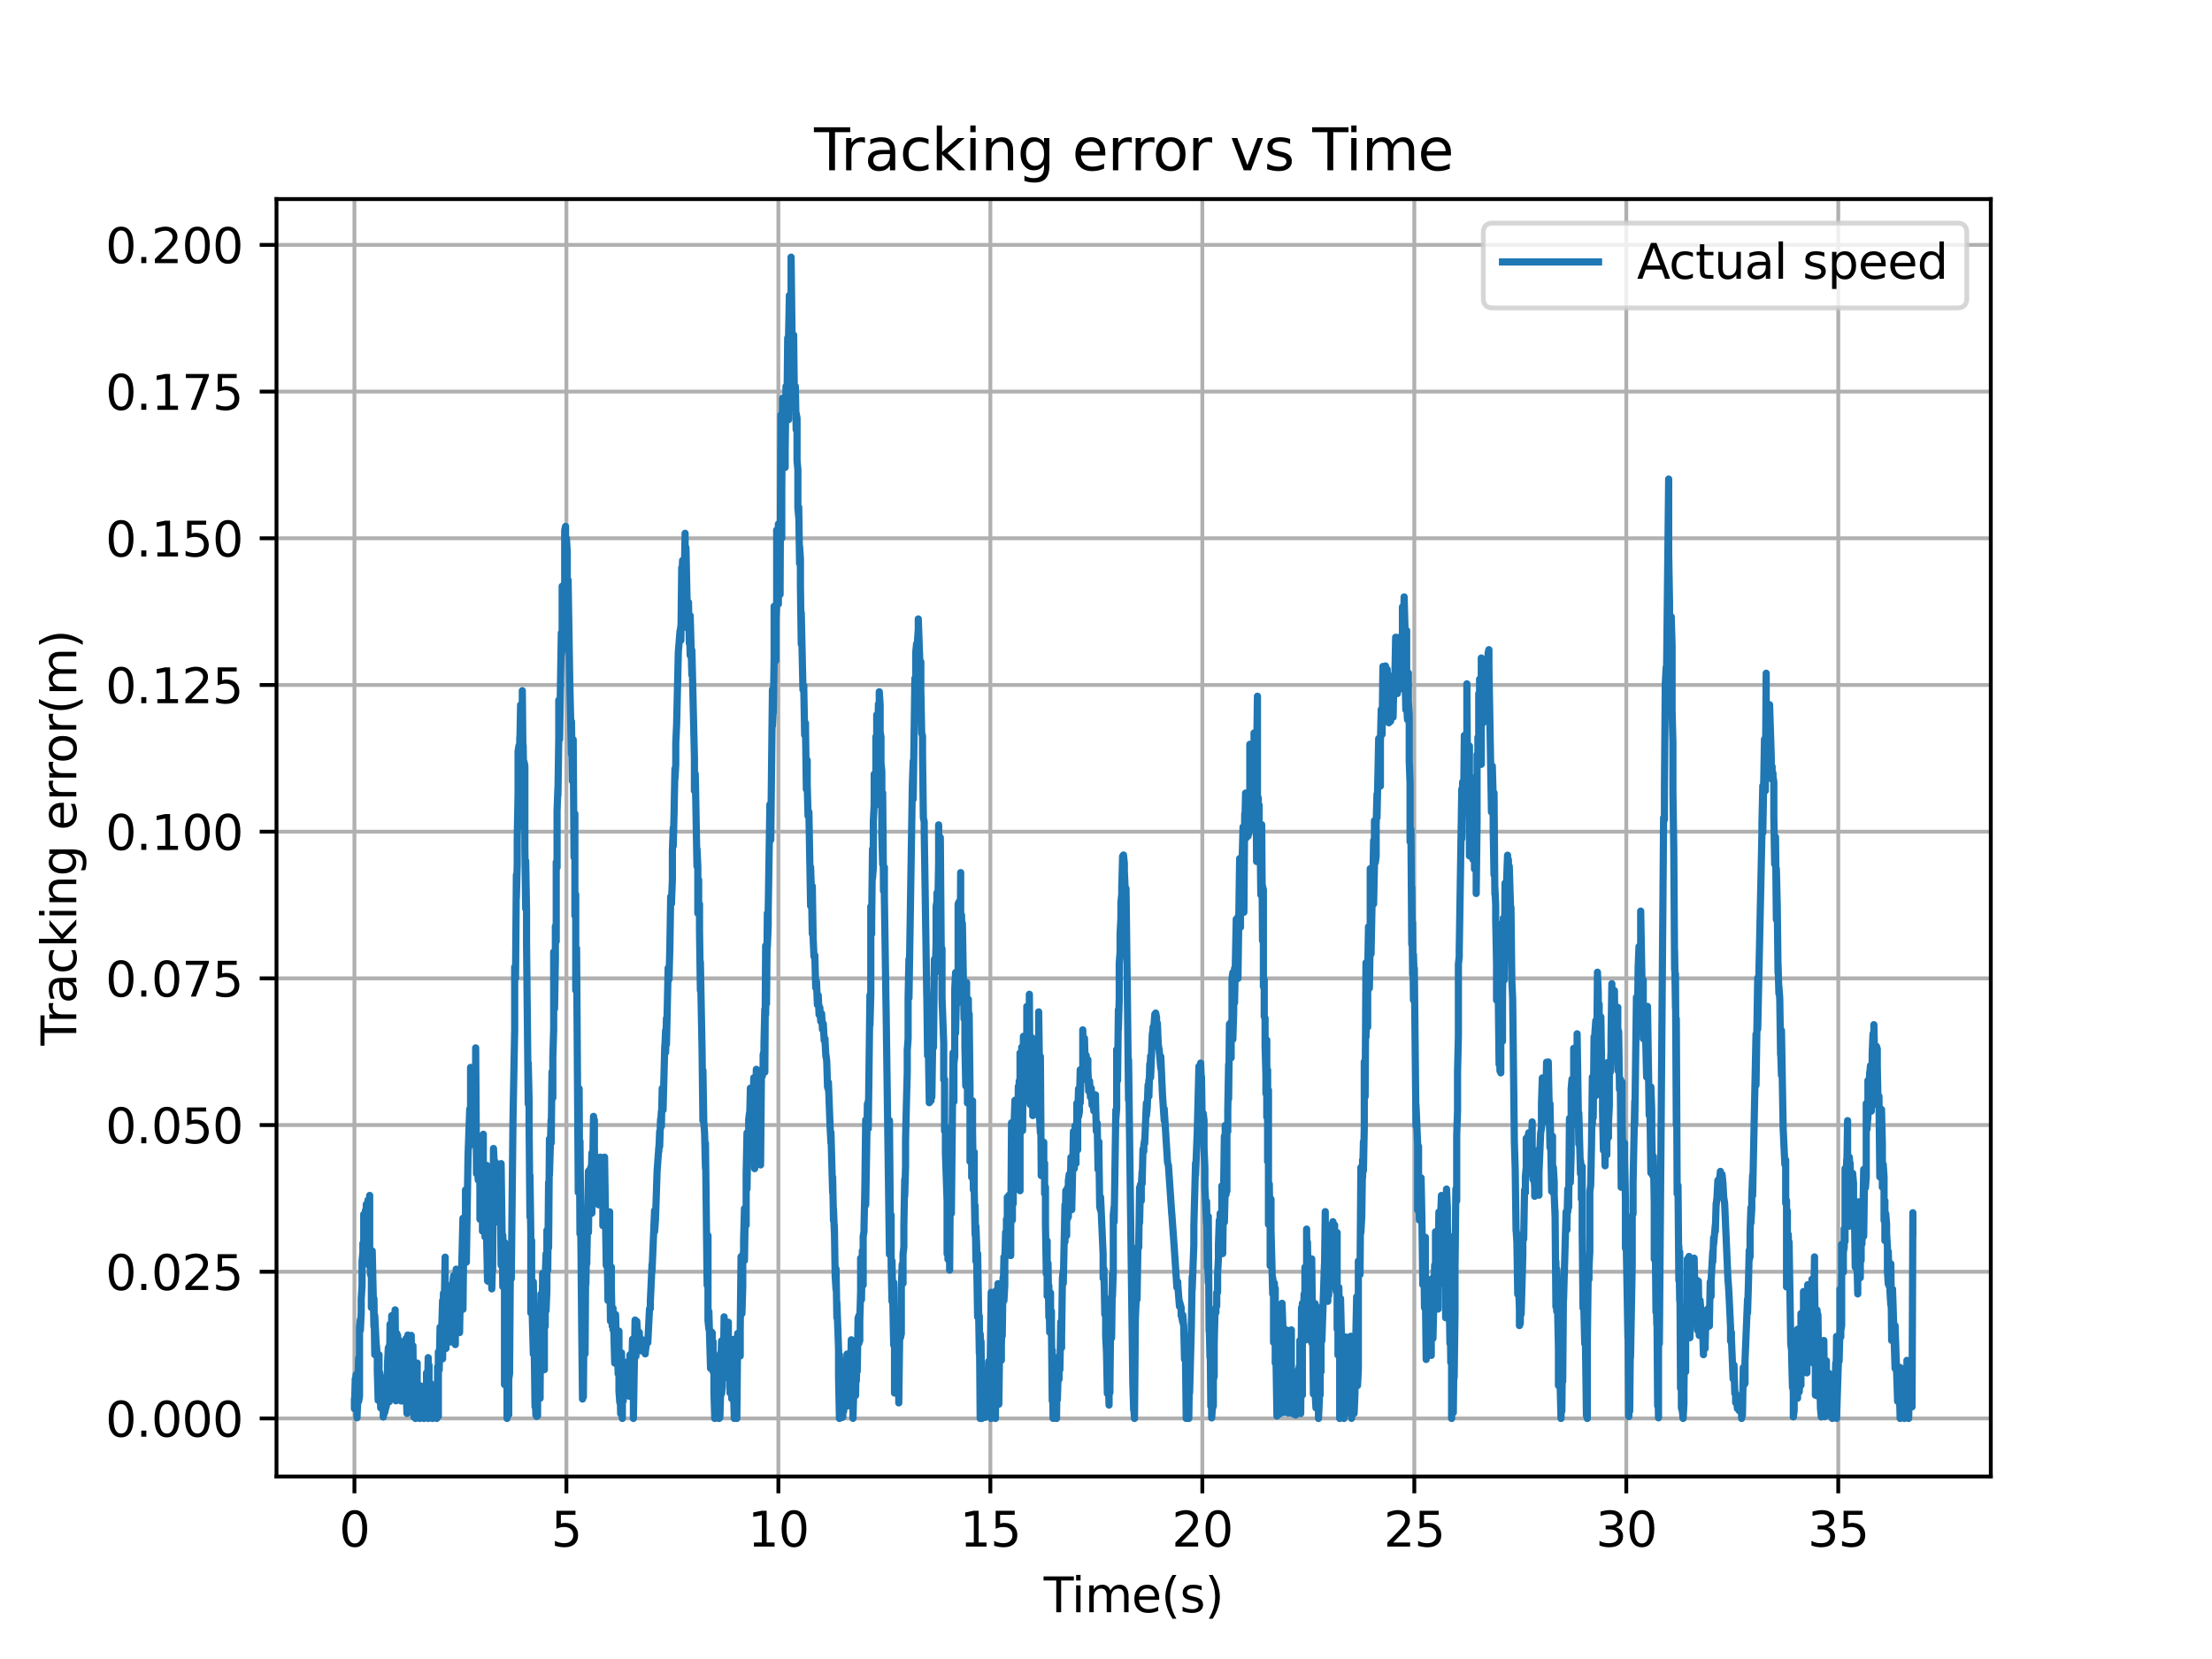 <?xml version="1.0" encoding="utf-8" standalone="no"?>
<!DOCTYPE svg PUBLIC "-//W3C//DTD SVG 1.1//EN"
  "http://www.w3.org/Graphics/SVG/1.1/DTD/svg11.dtd">
<svg xmlns:xlink="http://www.w3.org/1999/xlink" width="460.8pt" height="345.6pt" viewBox="0 0 460.8 345.6" xmlns="http://www.w3.org/2000/svg" version="1.1">
 <defs>
  <style type="text/css">*{stroke-linejoin: round; stroke-linecap: butt}</style>
 </defs>
 <g id="figure_1">
  <g id="patch_1">
   <path d="M 0 345.6 
L 460.8 345.6 
L 460.8 0 
L 0 0 
z
" style="fill: #ffffff"/>
  </g>
  <g id="axes_1">
   <g id="patch_2">
    <path d="M 57.6 307.584 
L 414.72 307.584 
L 414.72 41.472 
L 57.6 41.472 
z
" style="fill: #ffffff"/>
   </g>
   <g id="matplotlib.axis_1">
    <g id="xtick_1">
     <g id="line2d_1">
      <path d="M 73.833 307.584 
L 73.833 41.472 
" clip-path="url(#pe46d41298a)" style="fill: none; stroke: #b0b0b0; stroke-width: 0.8; stroke-linecap: square"/>
     </g>
     <g id="line2d_2">
      <defs>
       <path id="m6f41fd446a" d="M 0 0 
L 0 3.5 
" style="stroke: #000000; stroke-width: 0.8"/>
      </defs>
      <g>
       <use xlink:href="#m6f41fd446a" x="73.833" y="307.584" style="stroke: #000000; stroke-width: 0.8"/>
      </g>
     </g>
     <g id="text_1">
      <!-- 0 -->
      <g transform="translate(70.651 322.182) scale(0.1 -0.1)">
       <defs>
        <path id="DejaVuSans-30" d="M 2034 4250 
Q 1547 4250 1301 3770 
Q 1056 3291 1056 2328 
Q 1056 1369 1301 889 
Q 1547 409 2034 409 
Q 2525 409 2770 889 
Q 3016 1369 3016 2328 
Q 3016 3291 2770 3770 
Q 2525 4250 2034 4250 
z
M 2034 4750 
Q 2819 4750 3233 4129 
Q 3647 3509 3647 2328 
Q 3647 1150 3233 529 
Q 2819 -91 2034 -91 
Q 1250 -91 836 529 
Q 422 1150 422 2328 
Q 422 3509 836 4129 
Q 1250 4750 2034 4750 
z
" transform="scale(0.016)"/>
       </defs>
       <use xlink:href="#DejaVuSans-30"/>
      </g>
     </g>
    </g>
    <g id="xtick_2">
     <g id="line2d_3">
      <path d="M 117.991 307.584 
L 117.991 41.472 
" clip-path="url(#pe46d41298a)" style="fill: none; stroke: #b0b0b0; stroke-width: 0.8; stroke-linecap: square"/>
     </g>
     <g id="line2d_4">
      <g>
       <use xlink:href="#m6f41fd446a" x="117.991" y="307.584" style="stroke: #000000; stroke-width: 0.8"/>
      </g>
     </g>
     <g id="text_2">
      <!-- 5 -->
      <g transform="translate(114.81 322.182) scale(0.1 -0.1)">
       <defs>
        <path id="DejaVuSans-35" d="M 691 4666 
L 3169 4666 
L 3169 4134 
L 1269 4134 
L 1269 2991 
Q 1406 3038 1543 3061 
Q 1681 3084 1819 3084 
Q 2600 3084 3056 2656 
Q 3513 2228 3513 1497 
Q 3513 744 3044 326 
Q 2575 -91 1722 -91 
Q 1428 -91 1123 -41 
Q 819 9 494 109 
L 494 744 
Q 775 591 1075 516 
Q 1375 441 1709 441 
Q 2250 441 2565 725 
Q 2881 1009 2881 1497 
Q 2881 1984 2565 2268 
Q 2250 2553 1709 2553 
Q 1456 2553 1204 2497 
Q 953 2441 691 2322 
L 691 4666 
z
" transform="scale(0.016)"/>
       </defs>
       <use xlink:href="#DejaVuSans-35"/>
      </g>
     </g>
    </g>
    <g id="xtick_3">
     <g id="line2d_5">
      <path d="M 162.15 307.584 
L 162.15 41.472 
" clip-path="url(#pe46d41298a)" style="fill: none; stroke: #b0b0b0; stroke-width: 0.8; stroke-linecap: square"/>
     </g>
     <g id="line2d_6">
      <g>
       <use xlink:href="#m6f41fd446a" x="162.15" y="307.584" style="stroke: #000000; stroke-width: 0.8"/>
      </g>
     </g>
     <g id="text_3">
      <!-- 10 -->
      <g transform="translate(155.788 322.182) scale(0.1 -0.1)">
       <defs>
        <path id="DejaVuSans-31" d="M 794 531 
L 1825 531 
L 1825 4091 
L 703 3866 
L 703 4441 
L 1819 4666 
L 2450 4666 
L 2450 531 
L 3481 531 
L 3481 0 
L 794 0 
L 794 531 
z
" transform="scale(0.016)"/>
       </defs>
       <use xlink:href="#DejaVuSans-31"/>
       <use xlink:href="#DejaVuSans-30" x="63.623"/>
      </g>
     </g>
    </g>
    <g id="xtick_4">
     <g id="line2d_7">
      <path d="M 206.309 307.584 
L 206.309 41.472 
" clip-path="url(#pe46d41298a)" style="fill: none; stroke: #b0b0b0; stroke-width: 0.8; stroke-linecap: square"/>
     </g>
     <g id="line2d_8">
      <g>
       <use xlink:href="#m6f41fd446a" x="206.309" y="307.584" style="stroke: #000000; stroke-width: 0.8"/>
      </g>
     </g>
     <g id="text_4">
      <!-- 15 -->
      <g transform="translate(199.946 322.182) scale(0.1 -0.1)">
       <use xlink:href="#DejaVuSans-31"/>
       <use xlink:href="#DejaVuSans-35" x="63.623"/>
      </g>
     </g>
    </g>
    <g id="xtick_5">
     <g id="line2d_9">
      <path d="M 250.467 307.584 
L 250.467 41.472 
" clip-path="url(#pe46d41298a)" style="fill: none; stroke: #b0b0b0; stroke-width: 0.8; stroke-linecap: square"/>
     </g>
     <g id="line2d_10">
      <g>
       <use xlink:href="#m6f41fd446a" x="250.467" y="307.584" style="stroke: #000000; stroke-width: 0.8"/>
      </g>
     </g>
     <g id="text_5">
      <!-- 20 -->
      <g transform="translate(244.105 322.182) scale(0.1 -0.1)">
       <defs>
        <path id="DejaVuSans-32" d="M 1228 531 
L 3431 531 
L 3431 0 
L 469 0 
L 469 531 
Q 828 903 1448 1529 
Q 2069 2156 2228 2338 
Q 2531 2678 2651 2914 
Q 2772 3150 2772 3378 
Q 2772 3750 2511 3984 
Q 2250 4219 1831 4219 
Q 1534 4219 1204 4116 
Q 875 4013 500 3803 
L 500 4441 
Q 881 4594 1212 4672 
Q 1544 4750 1819 4750 
Q 2544 4750 2975 4387 
Q 3406 4025 3406 3419 
Q 3406 3131 3298 2873 
Q 3191 2616 2906 2266 
Q 2828 2175 2409 1742 
Q 1991 1309 1228 531 
z
" transform="scale(0.016)"/>
       </defs>
       <use xlink:href="#DejaVuSans-32"/>
       <use xlink:href="#DejaVuSans-30" x="63.623"/>
      </g>
     </g>
    </g>
    <g id="xtick_6">
     <g id="line2d_11">
      <path d="M 294.626 307.584 
L 294.626 41.472 
" clip-path="url(#pe46d41298a)" style="fill: none; stroke: #b0b0b0; stroke-width: 0.8; stroke-linecap: square"/>
     </g>
     <g id="line2d_12">
      <g>
       <use xlink:href="#m6f41fd446a" x="294.626" y="307.584" style="stroke: #000000; stroke-width: 0.8"/>
      </g>
     </g>
     <g id="text_6">
      <!-- 25 -->
      <g transform="translate(288.264 322.182) scale(0.1 -0.1)">
       <use xlink:href="#DejaVuSans-32"/>
       <use xlink:href="#DejaVuSans-35" x="63.623"/>
      </g>
     </g>
    </g>
    <g id="xtick_7">
     <g id="line2d_13">
      <path d="M 338.785 307.584 
L 338.785 41.472 
" clip-path="url(#pe46d41298a)" style="fill: none; stroke: #b0b0b0; stroke-width: 0.8; stroke-linecap: square"/>
     </g>
     <g id="line2d_14">
      <g>
       <use xlink:href="#m6f41fd446a" x="338.785" y="307.584" style="stroke: #000000; stroke-width: 0.8"/>
      </g>
     </g>
     <g id="text_7">
      <!-- 30 -->
      <g transform="translate(332.422 322.182) scale(0.1 -0.1)">
       <defs>
        <path id="DejaVuSans-33" d="M 2597 2516 
Q 3050 2419 3304 2112 
Q 3559 1806 3559 1356 
Q 3559 666 3084 287 
Q 2609 -91 1734 -91 
Q 1441 -91 1130 -33 
Q 819 25 488 141 
L 488 750 
Q 750 597 1062 519 
Q 1375 441 1716 441 
Q 2309 441 2620 675 
Q 2931 909 2931 1356 
Q 2931 1769 2642 2001 
Q 2353 2234 1838 2234 
L 1294 2234 
L 1294 2753 
L 1863 2753 
Q 2328 2753 2575 2939 
Q 2822 3125 2822 3475 
Q 2822 3834 2567 4026 
Q 2313 4219 1838 4219 
Q 1578 4219 1281 4162 
Q 984 4106 628 3988 
L 628 4550 
Q 988 4650 1302 4700 
Q 1616 4750 1894 4750 
Q 2613 4750 3031 4423 
Q 3450 4097 3450 3541 
Q 3450 3153 3228 2886 
Q 3006 2619 2597 2516 
z
" transform="scale(0.016)"/>
       </defs>
       <use xlink:href="#DejaVuSans-33"/>
       <use xlink:href="#DejaVuSans-30" x="63.623"/>
      </g>
     </g>
    </g>
    <g id="xtick_8">
     <g id="line2d_15">
      <path d="M 382.943 307.584 
L 382.943 41.472 
" clip-path="url(#pe46d41298a)" style="fill: none; stroke: #b0b0b0; stroke-width: 0.8; stroke-linecap: square"/>
     </g>
     <g id="line2d_16">
      <g>
       <use xlink:href="#m6f41fd446a" x="382.943" y="307.584" style="stroke: #000000; stroke-width: 0.8"/>
      </g>
     </g>
     <g id="text_8">
      <!-- 35 -->
      <g transform="translate(376.581 322.182) scale(0.1 -0.1)">
       <use xlink:href="#DejaVuSans-33"/>
       <use xlink:href="#DejaVuSans-35" x="63.623"/>
      </g>
     </g>
    </g>
    <g id="text_9">
     <!-- Time(s) -->
     <g transform="translate(217.42 335.861) scale(0.1 -0.1)">
      <defs>
       <path id="DejaVuSans-54" d="M -19 4666 
L 3928 4666 
L 3928 4134 
L 2272 4134 
L 2272 0 
L 1638 0 
L 1638 4134 
L -19 4134 
L -19 4666 
z
" transform="scale(0.016)"/>
       <path id="DejaVuSans-69" d="M 603 3500 
L 1178 3500 
L 1178 0 
L 603 0 
L 603 3500 
z
M 603 4863 
L 1178 4863 
L 1178 4134 
L 603 4134 
L 603 4863 
z
" transform="scale(0.016)"/>
       <path id="DejaVuSans-6d" d="M 3328 2828 
Q 3544 3216 3844 3400 
Q 4144 3584 4550 3584 
Q 5097 3584 5394 3201 
Q 5691 2819 5691 2113 
L 5691 0 
L 5113 0 
L 5113 2094 
Q 5113 2597 4934 2840 
Q 4756 3084 4391 3084 
Q 3944 3084 3684 2787 
Q 3425 2491 3425 1978 
L 3425 0 
L 2847 0 
L 2847 2094 
Q 2847 2600 2669 2842 
Q 2491 3084 2119 3084 
Q 1678 3084 1418 2786 
Q 1159 2488 1159 1978 
L 1159 0 
L 581 0 
L 581 3500 
L 1159 3500 
L 1159 2956 
Q 1356 3278 1631 3431 
Q 1906 3584 2284 3584 
Q 2666 3584 2933 3390 
Q 3200 3197 3328 2828 
z
" transform="scale(0.016)"/>
       <path id="DejaVuSans-65" d="M 3597 1894 
L 3597 1613 
L 953 1613 
Q 991 1019 1311 708 
Q 1631 397 2203 397 
Q 2534 397 2845 478 
Q 3156 559 3463 722 
L 3463 178 
Q 3153 47 2828 -22 
Q 2503 -91 2169 -91 
Q 1331 -91 842 396 
Q 353 884 353 1716 
Q 353 2575 817 3079 
Q 1281 3584 2069 3584 
Q 2775 3584 3186 3129 
Q 3597 2675 3597 1894 
z
M 3022 2063 
Q 3016 2534 2758 2815 
Q 2500 3097 2075 3097 
Q 1594 3097 1305 2825 
Q 1016 2553 972 2059 
L 3022 2063 
z
" transform="scale(0.016)"/>
       <path id="DejaVuSans-28" d="M 1984 4856 
Q 1566 4138 1362 3434 
Q 1159 2731 1159 2009 
Q 1159 1288 1364 580 
Q 1569 -128 1984 -844 
L 1484 -844 
Q 1016 -109 783 600 
Q 550 1309 550 2009 
Q 550 2706 781 3412 
Q 1013 4119 1484 4856 
L 1984 4856 
z
" transform="scale(0.016)"/>
       <path id="DejaVuSans-73" d="M 2834 3397 
L 2834 2853 
Q 2591 2978 2328 3040 
Q 2066 3103 1784 3103 
Q 1356 3103 1142 2972 
Q 928 2841 928 2578 
Q 928 2378 1081 2264 
Q 1234 2150 1697 2047 
L 1894 2003 
Q 2506 1872 2764 1633 
Q 3022 1394 3022 966 
Q 3022 478 2636 193 
Q 2250 -91 1575 -91 
Q 1294 -91 989 -36 
Q 684 19 347 128 
L 347 722 
Q 666 556 975 473 
Q 1284 391 1588 391 
Q 1994 391 2212 530 
Q 2431 669 2431 922 
Q 2431 1156 2273 1281 
Q 2116 1406 1581 1522 
L 1381 1569 
Q 847 1681 609 1914 
Q 372 2147 372 2553 
Q 372 3047 722 3315 
Q 1072 3584 1716 3584 
Q 2034 3584 2315 3537 
Q 2597 3491 2834 3397 
z
" transform="scale(0.016)"/>
       <path id="DejaVuSans-29" d="M 513 4856 
L 1013 4856 
Q 1481 4119 1714 3412 
Q 1947 2706 1947 2009 
Q 1947 1309 1714 600 
Q 1481 -109 1013 -844 
L 513 -844 
Q 928 -128 1133 580 
Q 1338 1288 1338 2009 
Q 1338 2731 1133 3434 
Q 928 4138 513 4856 
z
" transform="scale(0.016)"/>
      </defs>
      <use xlink:href="#DejaVuSans-54"/>
      <use xlink:href="#DejaVuSans-69" x="57.959"/>
      <use xlink:href="#DejaVuSans-6d" x="85.742"/>
      <use xlink:href="#DejaVuSans-65" x="183.154"/>
      <use xlink:href="#DejaVuSans-28" x="244.678"/>
      <use xlink:href="#DejaVuSans-73" x="283.691"/>
      <use xlink:href="#DejaVuSans-29" x="335.791"/>
     </g>
    </g>
   </g>
   <g id="matplotlib.axis_2">
    <g id="ytick_1">
     <g id="line2d_17">
      <path d="M 57.6 295.488 
L 414.72 295.488 
" clip-path="url(#pe46d41298a)" style="fill: none; stroke: #b0b0b0; stroke-width: 0.8; stroke-linecap: square"/>
     </g>
     <g id="line2d_18">
      <defs>
       <path id="md0cec08b6d" d="M 0 0 
L -3.5 0 
" style="stroke: #000000; stroke-width: 0.8"/>
      </defs>
      <g>
       <use xlink:href="#md0cec08b6d" x="57.6" y="295.488" style="stroke: #000000; stroke-width: 0.8"/>
      </g>
     </g>
     <g id="text_10">
      <!-- 0.000 -->
      <g transform="translate(21.972 299.287) scale(0.1 -0.1)">
       <defs>
        <path id="DejaVuSans-2e" d="M 684 794 
L 1344 794 
L 1344 0 
L 684 0 
L 684 794 
z
" transform="scale(0.016)"/>
       </defs>
       <use xlink:href="#DejaVuSans-30"/>
       <use xlink:href="#DejaVuSans-2e" x="63.623"/>
       <use xlink:href="#DejaVuSans-30" x="95.41"/>
       <use xlink:href="#DejaVuSans-30" x="159.033"/>
       <use xlink:href="#DejaVuSans-30" x="222.656"/>
      </g>
     </g>
    </g>
    <g id="ytick_2">
     <g id="line2d_19">
      <path d="M 57.6 264.929 
L 414.72 264.929 
" clip-path="url(#pe46d41298a)" style="fill: none; stroke: #b0b0b0; stroke-width: 0.8; stroke-linecap: square"/>
     </g>
     <g id="line2d_20">
      <g>
       <use xlink:href="#md0cec08b6d" x="57.6" y="264.929" style="stroke: #000000; stroke-width: 0.8"/>
      </g>
     </g>
     <g id="text_11">
      <!-- 0.025 -->
      <g transform="translate(21.972 268.728) scale(0.1 -0.1)">
       <use xlink:href="#DejaVuSans-30"/>
       <use xlink:href="#DejaVuSans-2e" x="63.623"/>
       <use xlink:href="#DejaVuSans-30" x="95.41"/>
       <use xlink:href="#DejaVuSans-32" x="159.033"/>
       <use xlink:href="#DejaVuSans-35" x="222.656"/>
      </g>
     </g>
    </g>
    <g id="ytick_3">
     <g id="line2d_21">
      <path d="M 57.6 234.369 
L 414.72 234.369 
" clip-path="url(#pe46d41298a)" style="fill: none; stroke: #b0b0b0; stroke-width: 0.8; stroke-linecap: square"/>
     </g>
     <g id="line2d_22">
      <g>
       <use xlink:href="#md0cec08b6d" x="57.6" y="234.369" style="stroke: #000000; stroke-width: 0.8"/>
      </g>
     </g>
     <g id="text_12">
      <!-- 0.050 -->
      <g transform="translate(21.972 238.169) scale(0.1 -0.1)">
       <use xlink:href="#DejaVuSans-30"/>
       <use xlink:href="#DejaVuSans-2e" x="63.623"/>
       <use xlink:href="#DejaVuSans-30" x="95.41"/>
       <use xlink:href="#DejaVuSans-35" x="159.033"/>
       <use xlink:href="#DejaVuSans-30" x="222.656"/>
      </g>
     </g>
    </g>
    <g id="ytick_4">
     <g id="line2d_23">
      <path d="M 57.6 203.81 
L 414.72 203.81 
" clip-path="url(#pe46d41298a)" style="fill: none; stroke: #b0b0b0; stroke-width: 0.8; stroke-linecap: square"/>
     </g>
     <g id="line2d_24">
      <g>
       <use xlink:href="#md0cec08b6d" x="57.6" y="203.81" style="stroke: #000000; stroke-width: 0.8"/>
      </g>
     </g>
     <g id="text_13">
      <!-- 0.075 -->
      <g transform="translate(21.972 207.609) scale(0.1 -0.1)">
       <defs>
        <path id="DejaVuSans-37" d="M 525 4666 
L 3525 4666 
L 3525 4397 
L 1831 0 
L 1172 0 
L 2766 4134 
L 525 4134 
L 525 4666 
z
" transform="scale(0.016)"/>
       </defs>
       <use xlink:href="#DejaVuSans-30"/>
       <use xlink:href="#DejaVuSans-2e" x="63.623"/>
       <use xlink:href="#DejaVuSans-30" x="95.41"/>
       <use xlink:href="#DejaVuSans-37" x="159.033"/>
       <use xlink:href="#DejaVuSans-35" x="222.656"/>
      </g>
     </g>
    </g>
    <g id="ytick_5">
     <g id="line2d_25">
      <path d="M 57.6 173.251 
L 414.72 173.251 
" clip-path="url(#pe46d41298a)" style="fill: none; stroke: #b0b0b0; stroke-width: 0.8; stroke-linecap: square"/>
     </g>
     <g id="line2d_26">
      <g>
       <use xlink:href="#md0cec08b6d" x="57.6" y="173.251" style="stroke: #000000; stroke-width: 0.8"/>
      </g>
     </g>
     <g id="text_14">
      <!-- 0.100 -->
      <g transform="translate(21.972 177.05) scale(0.1 -0.1)">
       <use xlink:href="#DejaVuSans-30"/>
       <use xlink:href="#DejaVuSans-2e" x="63.623"/>
       <use xlink:href="#DejaVuSans-31" x="95.41"/>
       <use xlink:href="#DejaVuSans-30" x="159.033"/>
       <use xlink:href="#DejaVuSans-30" x="222.656"/>
      </g>
     </g>
    </g>
    <g id="ytick_6">
     <g id="line2d_27">
      <path d="M 57.6 142.691 
L 414.72 142.691 
" clip-path="url(#pe46d41298a)" style="fill: none; stroke: #b0b0b0; stroke-width: 0.8; stroke-linecap: square"/>
     </g>
     <g id="line2d_28">
      <g>
       <use xlink:href="#md0cec08b6d" x="57.6" y="142.691" style="stroke: #000000; stroke-width: 0.8"/>
      </g>
     </g>
     <g id="text_15">
      <!-- 0.125 -->
      <g transform="translate(21.972 146.49) scale(0.1 -0.1)">
       <use xlink:href="#DejaVuSans-30"/>
       <use xlink:href="#DejaVuSans-2e" x="63.623"/>
       <use xlink:href="#DejaVuSans-31" x="95.41"/>
       <use xlink:href="#DejaVuSans-32" x="159.033"/>
       <use xlink:href="#DejaVuSans-35" x="222.656"/>
      </g>
     </g>
    </g>
    <g id="ytick_7">
     <g id="line2d_29">
      <path d="M 57.6 112.132 
L 414.72 112.132 
" clip-path="url(#pe46d41298a)" style="fill: none; stroke: #b0b0b0; stroke-width: 0.8; stroke-linecap: square"/>
     </g>
     <g id="line2d_30">
      <g>
       <use xlink:href="#md0cec08b6d" x="57.6" y="112.132" style="stroke: #000000; stroke-width: 0.8"/>
      </g>
     </g>
     <g id="text_16">
      <!-- 0.150 -->
      <g transform="translate(21.972 115.931) scale(0.1 -0.1)">
       <use xlink:href="#DejaVuSans-30"/>
       <use xlink:href="#DejaVuSans-2e" x="63.623"/>
       <use xlink:href="#DejaVuSans-31" x="95.41"/>
       <use xlink:href="#DejaVuSans-35" x="159.033"/>
       <use xlink:href="#DejaVuSans-30" x="222.656"/>
      </g>
     </g>
    </g>
    <g id="ytick_8">
     <g id="line2d_31">
      <path d="M 57.6 81.573 
L 414.72 81.573 
" clip-path="url(#pe46d41298a)" style="fill: none; stroke: #b0b0b0; stroke-width: 0.8; stroke-linecap: square"/>
     </g>
     <g id="line2d_32">
      <g>
       <use xlink:href="#md0cec08b6d" x="57.6" y="81.573" style="stroke: #000000; stroke-width: 0.8"/>
      </g>
     </g>
     <g id="text_17">
      <!-- 0.175 -->
      <g transform="translate(21.972 85.372) scale(0.1 -0.1)">
       <use xlink:href="#DejaVuSans-30"/>
       <use xlink:href="#DejaVuSans-2e" x="63.623"/>
       <use xlink:href="#DejaVuSans-31" x="95.41"/>
       <use xlink:href="#DejaVuSans-37" x="159.033"/>
       <use xlink:href="#DejaVuSans-35" x="222.656"/>
      </g>
     </g>
    </g>
    <g id="ytick_9">
     <g id="line2d_33">
      <path d="M 57.6 51.013 
L 414.72 51.013 
" clip-path="url(#pe46d41298a)" style="fill: none; stroke: #b0b0b0; stroke-width: 0.8; stroke-linecap: square"/>
     </g>
     <g id="line2d_34">
      <g>
       <use xlink:href="#md0cec08b6d" x="57.6" y="51.013" style="stroke: #000000; stroke-width: 0.8"/>
      </g>
     </g>
     <g id="text_18">
      <!-- 0.200 -->
      <g transform="translate(21.972 54.812) scale(0.1 -0.1)">
       <use xlink:href="#DejaVuSans-30"/>
       <use xlink:href="#DejaVuSans-2e" x="63.623"/>
       <use xlink:href="#DejaVuSans-32" x="95.41"/>
       <use xlink:href="#DejaVuSans-30" x="159.033"/>
       <use xlink:href="#DejaVuSans-30" x="222.656"/>
      </g>
     </g>
    </g>
    <g id="text_19">
     <!-- Tracking error(m) -->
     <g transform="translate(15.892 217.804) rotate(-90) scale(0.1 -0.1)">
      <defs>
       <path id="DejaVuSans-72" d="M 2631 2963 
Q 2534 3019 2420 3045 
Q 2306 3072 2169 3072 
Q 1681 3072 1420 2755 
Q 1159 2438 1159 1844 
L 1159 0 
L 581 0 
L 581 3500 
L 1159 3500 
L 1159 2956 
Q 1341 3275 1631 3429 
Q 1922 3584 2338 3584 
Q 2397 3584 2469 3576 
Q 2541 3569 2628 3553 
L 2631 2963 
z
" transform="scale(0.016)"/>
       <path id="DejaVuSans-61" d="M 2194 1759 
Q 1497 1759 1228 1600 
Q 959 1441 959 1056 
Q 959 750 1161 570 
Q 1363 391 1709 391 
Q 2188 391 2477 730 
Q 2766 1069 2766 1631 
L 2766 1759 
L 2194 1759 
z
M 3341 1997 
L 3341 0 
L 2766 0 
L 2766 531 
Q 2569 213 2275 61 
Q 1981 -91 1556 -91 
Q 1019 -91 701 211 
Q 384 513 384 1019 
Q 384 1609 779 1909 
Q 1175 2209 1959 2209 
L 2766 2209 
L 2766 2266 
Q 2766 2663 2505 2880 
Q 2244 3097 1772 3097 
Q 1472 3097 1187 3025 
Q 903 2953 641 2809 
L 641 3341 
Q 956 3463 1253 3523 
Q 1550 3584 1831 3584 
Q 2591 3584 2966 3190 
Q 3341 2797 3341 1997 
z
" transform="scale(0.016)"/>
       <path id="DejaVuSans-63" d="M 3122 3366 
L 3122 2828 
Q 2878 2963 2633 3030 
Q 2388 3097 2138 3097 
Q 1578 3097 1268 2742 
Q 959 2388 959 1747 
Q 959 1106 1268 751 
Q 1578 397 2138 397 
Q 2388 397 2633 464 
Q 2878 531 3122 666 
L 3122 134 
Q 2881 22 2623 -34 
Q 2366 -91 2075 -91 
Q 1284 -91 818 406 
Q 353 903 353 1747 
Q 353 2603 823 3093 
Q 1294 3584 2113 3584 
Q 2378 3584 2631 3529 
Q 2884 3475 3122 3366 
z
" transform="scale(0.016)"/>
       <path id="DejaVuSans-6b" d="M 581 4863 
L 1159 4863 
L 1159 1991 
L 2875 3500 
L 3609 3500 
L 1753 1863 
L 3688 0 
L 2938 0 
L 1159 1709 
L 1159 0 
L 581 0 
L 581 4863 
z
" transform="scale(0.016)"/>
       <path id="DejaVuSans-6e" d="M 3513 2113 
L 3513 0 
L 2938 0 
L 2938 2094 
Q 2938 2591 2744 2837 
Q 2550 3084 2163 3084 
Q 1697 3084 1428 2787 
Q 1159 2491 1159 1978 
L 1159 0 
L 581 0 
L 581 3500 
L 1159 3500 
L 1159 2956 
Q 1366 3272 1645 3428 
Q 1925 3584 2291 3584 
Q 2894 3584 3203 3211 
Q 3513 2838 3513 2113 
z
" transform="scale(0.016)"/>
       <path id="DejaVuSans-67" d="M 2906 1791 
Q 2906 2416 2648 2759 
Q 2391 3103 1925 3103 
Q 1463 3103 1205 2759 
Q 947 2416 947 1791 
Q 947 1169 1205 825 
Q 1463 481 1925 481 
Q 2391 481 2648 825 
Q 2906 1169 2906 1791 
z
M 3481 434 
Q 3481 -459 3084 -895 
Q 2688 -1331 1869 -1331 
Q 1566 -1331 1297 -1286 
Q 1028 -1241 775 -1147 
L 775 -588 
Q 1028 -725 1275 -790 
Q 1522 -856 1778 -856 
Q 2344 -856 2625 -561 
Q 2906 -266 2906 331 
L 2906 616 
Q 2728 306 2450 153 
Q 2172 0 1784 0 
Q 1141 0 747 490 
Q 353 981 353 1791 
Q 353 2603 747 3093 
Q 1141 3584 1784 3584 
Q 2172 3584 2450 3431 
Q 2728 3278 2906 2969 
L 2906 3500 
L 3481 3500 
L 3481 434 
z
" transform="scale(0.016)"/>
       <path id="DejaVuSans-20" transform="scale(0.016)"/>
       <path id="DejaVuSans-6f" d="M 1959 3097 
Q 1497 3097 1228 2736 
Q 959 2375 959 1747 
Q 959 1119 1226 758 
Q 1494 397 1959 397 
Q 2419 397 2687 759 
Q 2956 1122 2956 1747 
Q 2956 2369 2687 2733 
Q 2419 3097 1959 3097 
z
M 1959 3584 
Q 2709 3584 3137 3096 
Q 3566 2609 3566 1747 
Q 3566 888 3137 398 
Q 2709 -91 1959 -91 
Q 1206 -91 779 398 
Q 353 888 353 1747 
Q 353 2609 779 3096 
Q 1206 3584 1959 3584 
z
" transform="scale(0.016)"/>
      </defs>
      <use xlink:href="#DejaVuSans-54"/>
      <use xlink:href="#DejaVuSans-72" x="46.334"/>
      <use xlink:href="#DejaVuSans-61" x="87.447"/>
      <use xlink:href="#DejaVuSans-63" x="148.727"/>
      <use xlink:href="#DejaVuSans-6b" x="203.707"/>
      <use xlink:href="#DejaVuSans-69" x="261.617"/>
      <use xlink:href="#DejaVuSans-6e" x="289.4"/>
      <use xlink:href="#DejaVuSans-67" x="352.779"/>
      <use xlink:href="#DejaVuSans-20" x="416.256"/>
      <use xlink:href="#DejaVuSans-65" x="448.043"/>
      <use xlink:href="#DejaVuSans-72" x="509.566"/>
      <use xlink:href="#DejaVuSans-72" x="548.93"/>
      <use xlink:href="#DejaVuSans-6f" x="587.793"/>
      <use xlink:href="#DejaVuSans-72" x="648.975"/>
      <use xlink:href="#DejaVuSans-28" x="690.088"/>
      <use xlink:href="#DejaVuSans-6d" x="729.102"/>
      <use xlink:href="#DejaVuSans-29" x="826.514"/>
     </g>
    </g>
   </g>
   <g id="line2d_35">
    <path d="M 73.833 291.941 
L 73.833 293.467 
L 74.009 287.208 
L 74.009 288.379 
L 74.186 286.336 
L 74.186 287.656 
L 74.363 289.736 
L 74.363 295.351 
L 74.539 291.689 
L 74.539 289.006 
L 74.716 282.91 
L 74.716 291.927 
L 74.893 290.909 
L 74.893 276.509 
L 75.069 274.892 
L 75.069 277.13 
L 75.246 273.394 
L 75.246 270.624 
L 75.422 267.839 
L 75.422 262.699 
L 75.599 260.823 
L 75.599 258.992 
L 75.776 262.371 
L 75.776 252.947 
L 75.952 253.325 
L 75.952 253.636 
L 76.129 254.783 
L 76.129 252.135 
L 76.306 259.883 
L 76.306 250.881 
L 76.482 250.953 
L 76.482 260.918 
L 76.659 250.008 
L 76.659 256.348 
L 76.836 263.56 
L 76.836 259.073 
L 77.012 249.024 
L 77.012 259.892 
L 77.189 265.533 
L 77.189 261.853 
L 77.365 264.562 
L 77.365 272.379 
L 77.542 265.816 
L 77.542 260.593 
L 77.895 276.341 
L 77.895 270.494 
L 78.072 282.2 
L 78.072 274.084 
L 78.425 281.318 
L 78.425 280.298 
L 78.602 282.998 
L 78.602 285.567 
L 78.778 291.719 
L 78.778 282.621 
L 78.955 282.209 
L 78.955 291.789 
L 79.132 285.995 
L 79.132 287.634 
L 79.308 293.301 
L 79.308 292.903 
L 79.485 291.562 
L 79.662 288.267 
L 79.838 288.508 
L 79.838 295.185 
L 80.015 293.521 
L 80.015 294.541 
L 80.192 286.959 
L 80.192 294.098 
L 80.368 287.191 
L 80.368 293.362 
L 80.545 292.562 
L 80.721 290.319 
L 80.721 284.147 
L 80.898 280.767 
L 80.898 284.371 
L 81.075 280.395 
L 81.075 292.018 
L 81.251 275.855 
L 81.251 283.175 
L 81.428 286.592 
L 81.428 289.696 
L 81.605 274.066 
L 81.605 285.279 
L 81.781 283.29 
L 81.781 280.932 
L 81.958 289.174 
L 81.958 276.871 
L 82.135 275.27 
L 82.135 276.371 
L 82.311 272.867 
L 82.488 291.816 
L 82.664 277.797 
L 82.841 284.638 
L 82.841 278.232 
L 83.018 285.167 
L 83.018 279.433 
L 83.194 279.238 
L 83.194 281.115 
L 83.371 285.231 
L 83.371 279.692 
L 83.548 291.848 
L 83.548 287.777 
L 83.724 291.847 
L 83.724 288.457 
L 83.901 287.216 
L 83.901 287.774 
L 84.078 281.554 
L 84.078 285.352 
L 84.254 284.907 
L 84.254 283.631 
L 84.431 288.607 
L 84.431 280.321 
L 84.607 278.834 
L 84.607 289.877 
L 84.784 294.448 
L 84.784 289.402 
L 84.961 278.105 
L 84.961 291.336 
L 85.137 288.814 
L 85.137 283.805 
L 85.314 287.084 
L 85.314 280.038 
L 85.491 283.522 
L 85.491 280.051 
L 85.667 286.31 
L 85.667 278.189 
L 85.844 292.989 
L 86.021 290.654 
L 86.021 280.345 
L 86.197 295.153 
L 86.197 292.201 
L 86.374 285.256 
L 86.374 289.077 
L 86.55 295.488 
L 86.55 295.488 
L 86.904 283.945 
L 86.904 294.058 
L 87.08 293.936 
L 87.08 293.22 
L 87.257 293.575 
L 87.257 294.378 
L 87.434 295.488 
L 87.434 295.488 
L 87.61 288.705 
L 87.61 292.584 
L 87.787 294.439 
L 87.787 290.427 
L 87.964 293.005 
L 88.14 292.795 
L 88.14 289.309 
L 88.317 295.488 
L 88.317 290.843 
L 88.493 292.057 
L 88.493 294.247 
L 88.847 291.162 
L 88.847 286.011 
L 89.023 295.31 
L 89.023 292.309 
L 89.2 282.821 
L 89.2 295.488 
L 89.377 284.396 
L 89.377 287.543 
L 89.553 291.928 
L 89.553 291.618 
L 89.73 291.719 
L 89.73 288.217 
L 89.906 291.064 
L 90.083 290.045 
L 90.083 295.488 
L 90.26 290.224 
L 90.26 292.381 
L 90.436 290.278 
L 90.436 293.694 
L 90.613 293.943 
L 90.613 292.702 
L 90.79 294.427 
L 90.79 292.964 
L 90.966 295.488 
L 90.966 295.488 
L 91.143 289.193 
L 91.143 284.729 
L 91.32 295.048 
L 91.32 281.615 
L 91.496 281.409 
L 91.496 285.366 
L 91.673 276.468 
L 91.673 278.359 
L 91.849 283.045 
L 91.849 277.616 
L 92.026 282.519 
L 92.026 276.495 
L 92.203 270.917 
L 92.203 283.072 
L 92.379 269.395 
L 92.379 275.352 
L 92.556 280.785 
L 92.556 272.15 
L 92.733 261.885 
L 92.733 273.045 
L 92.909 280.906 
L 92.909 273.477 
L 93.086 274.485 
L 93.086 271.582 
L 93.263 271.863 
L 93.439 267.867 
L 93.439 267.888 
L 93.616 270.602 
L 93.616 269.883 
L 93.792 279.574 
L 93.792 275.793 
L 93.969 279.305 
L 93.969 273.59 
L 94.146 278.503 
L 94.322 276.528 
L 94.322 267.191 
L 94.499 265.768 
L 94.499 279.116 
L 94.852 280.101 
L 94.852 267.722 
L 95.029 267.059 
L 95.029 264.39 
L 95.206 270.454 
L 95.206 269.972 
L 95.382 272.103 
L 95.382 274.66 
L 95.559 267.439 
L 95.559 271.641 
L 95.735 267.465 
L 95.735 277.605 
L 95.912 268.529 
L 95.912 270.884 
L 96.089 269.781 
L 96.089 267.609 
L 96.442 253.776 
L 96.442 272.756 
L 96.619 257.845 
L 96.795 258.956 
L 96.795 253.728 
L 96.972 253.778 
L 96.972 247.894 
L 97.149 247.709 
L 97.149 262.94 
L 97.502 240.735 
L 97.855 231.024 
L 97.855 238.699 
L 98.032 233.306 
L 98.032 222.358 
L 98.385 231.553 
L 98.385 229.926 
L 98.562 226.936 
L 98.562 230.104 
L 98.738 222.921 
L 98.738 225.772 
L 98.915 234.118 
L 98.915 224.819 
L 99.091 226.969 
L 99.091 218.288 
L 99.268 244.499 
L 99.445 237.826 
L 99.445 241.642 
L 99.621 245.818 
L 99.798 243.343 
L 99.798 240.179 
L 99.975 247.433 
L 99.975 253.986 
L 100.328 243.614 
L 100.328 245.193 
L 100.505 251.47 
L 100.505 256.462 
L 100.681 236.285 
L 100.681 248.108 
L 100.858 251.398 
L 100.858 250.84 
L 101.034 251.071 
L 101.034 257.674 
L 101.388 242.765 
L 101.388 258.801 
L 101.564 266.832 
L 101.564 266.129 
L 101.741 266.955 
L 101.741 250.681 
L 101.918 265.251 
L 102.094 248.108 
L 102.271 262.562 
L 102.448 256.705 
L 102.448 268.502 
L 102.624 261.994 
L 102.624 264.63 
L 102.801 239.249 
L 102.977 242.933 
L 102.977 252.17 
L 103.154 248.011 
L 103.154 242.023 
L 103.507 244.002 
L 103.507 249.268 
L 103.684 254.567 
L 103.684 247.804 
L 103.861 250.231 
L 104.037 245.147 
L 104.037 248.631 
L 104.214 245.556 
L 104.214 245.56 
L 104.391 263.553 
L 104.391 242.398 
L 104.744 268.043 
L 104.744 257.329 
L 104.92 266.828 
L 104.92 263.291 
L 105.097 258.792 
L 105.097 288.443 
L 105.274 260.575 
L 105.274 269.851 
L 105.45 279.926 
L 105.45 274.527 
L 105.627 283.005 
L 105.627 295.488 
L 105.804 289.447 
L 105.98 294.704 
L 105.98 287.32 
L 106.157 286.103 
L 106.157 284.905 
L 106.334 261.979 
L 106.334 265.682 
L 106.51 260.252 
L 106.51 266.398 
L 106.863 233.356 
L 107.217 214.42 
L 107.217 201.435 
L 107.393 203.819 
L 107.57 182.269 
L 107.57 186.972 
L 107.747 180.063 
L 107.747 174.775 
L 107.923 165.184 
L 107.923 156.558 
L 108.1 155.361 
L 108.1 172.237 
L 108.276 153.645 
L 108.276 155.961 
L 108.453 146.842 
L 108.453 151.157 
L 108.63 153.233 
L 108.63 157.731 
L 108.806 156.865 
L 108.806 143.882 
L 108.983 161.5 
L 108.983 155.279 
L 109.16 166.372 
L 109.16 158.684 
L 109.336 159.562 
L 109.336 176.652 
L 109.513 189.31 
L 109.513 179.35 
L 109.69 189.842 
L 109.69 196.567 
L 110.043 229.982 
L 110.043 221.432 
L 110.219 229.194 
L 110.219 234.319 
L 110.396 253.526 
L 110.396 244.822 
L 110.573 256.861 
L 110.573 273.477 
L 110.749 258.423 
L 110.749 269.344 
L 111.103 282.101 
L 111.103 267.042 
L 111.456 293.065 
L 111.456 288.077 
L 111.633 294.767 
L 111.633 292.241 
L 111.809 295.074 
L 111.809 292.78 
L 111.986 294.916 
L 111.986 288.219 
L 112.162 284.966 
L 112.162 277.621 
L 112.339 289.733 
L 112.339 284.531 
L 112.516 291.301 
L 112.516 289.347 
L 112.692 269.56 
L 112.869 285.147 
L 112.869 279.552 
L 113.046 265.268 
L 113.046 271.069 
L 113.222 265.682 
L 113.222 275.741 
L 113.399 285.328 
L 113.399 273.87 
L 113.576 276.329 
L 113.576 266.009 
L 113.752 261.189 
L 113.752 273.051 
L 113.929 268.675 
L 113.929 256.312 
L 114.105 257.094 
L 114.105 264.6 
L 114.282 246.302 
L 114.282 259.932 
L 114.459 237.253 
L 114.459 244.747 
L 114.812 233.247 
L 114.812 238.149 
L 114.989 223.297 
L 114.989 224.38 
L 115.165 228.693 
L 115.165 220.295 
L 115.342 214.445 
L 115.342 198.319 
L 115.519 201.036 
L 115.519 210.158 
L 115.695 199.985 
L 115.695 192.933 
L 115.872 196.118 
L 115.872 179.581 
L 116.048 180.699 
L 116.048 168.879 
L 116.225 164.112 
L 116.225 165.662 
L 116.402 153.764 
L 116.402 145.854 
L 116.578 149.755 
L 116.578 154.021 
L 116.932 131.833 
L 116.932 136.346 
L 117.108 135.467 
L 117.108 122.12 
L 117.285 122.473 
L 117.285 124.563 
L 117.638 129.234 
L 117.638 110.474 
L 117.815 109.655 
L 117.815 126.606 
L 117.991 112.11 
L 118.168 114.846 
L 118.168 131.417 
L 118.345 126.404 
L 118.345 120.825 
L 118.698 142.356 
L 119.051 157.104 
L 119.051 150.304 
L 119.228 162.695 
L 119.228 155.399 
L 119.404 156.92 
L 119.404 154.061 
L 119.581 178.586 
L 119.758 169.511 
L 119.758 190.754 
L 119.934 186.306 
L 119.934 206.289 
L 120.111 205.192 
L 120.111 197.544 
L 120.464 248.413 
L 120.464 227.075 
L 120.641 226.968 
L 120.641 226.764 
L 120.818 257.05 
L 120.818 237.754 
L 121.171 275.694 
L 121.347 291.447 
L 121.524 286.471 
L 121.524 291.019 
L 121.701 269.772 
L 121.701 279.672 
L 121.877 272.207 
L 121.877 282.031 
L 122.054 256.476 
L 122.054 267.491 
L 122.231 255.689 
L 122.231 263.291 
L 122.584 243.991 
L 122.584 256.729 
L 122.761 243.767 
L 122.761 248.597 
L 123.114 243.037 
L 123.114 249.78 
L 123.29 240.209 
L 123.29 252.739 
L 123.644 232.559 
L 123.644 241.397 
L 123.82 233.308 
L 123.82 238.719 
L 123.997 250.183 
L 124.35 241.374 
L 124.35 247.564 
L 124.527 242.025 
L 124.527 244.96 
L 124.704 250.981 
L 124.704 248.339 
L 124.88 249.154 
L 124.88 250.843 
L 125.057 241.051 
L 125.057 244.489 
L 125.233 246.027 
L 125.233 244.273 
L 125.41 246.647 
L 125.41 248.326 
L 125.587 246.548 
L 125.587 255.328 
L 125.763 247.559 
L 125.763 255.386 
L 125.94 252.518 
L 125.94 241.054 
L 126.293 263.626 
L 126.293 257.347 
L 126.47 256.293 
L 126.47 258.111 
L 126.646 270.918 
L 126.646 261.46 
L 126.823 258.305 
L 126.823 259.258 
L 127 252.445 
L 127 262.978 
L 127.176 275.197 
L 127.176 273.422 
L 127.353 263.942 
L 127.353 268.157 
L 127.53 276.261 
L 127.53 272.769 
L 127.706 272.528 
L 127.706 277.013 
L 127.883 275.311 
L 127.883 277.899 
L 128.06 283.963 
L 128.236 283.157 
L 128.236 273.835 
L 128.413 280.318 
L 128.589 280.735 
L 128.589 277.249 
L 128.766 286.208 
L 128.943 277.293 
L 128.943 289.853 
L 129.119 292.15 
L 129.119 285.694 
L 129.296 294.509 
L 129.296 283.028 
L 129.473 289.327 
L 129.473 281.824 
L 129.649 295.488 
L 129.649 288.428 
L 129.826 291.861 
L 129.826 287.7 
L 130.003 287.61 
L 130.003 284.845 
L 130.179 285.687 
L 130.179 289.294 
L 130.356 288.767 
L 130.356 283.789 
L 130.532 284.881 
L 130.532 285.941 
L 130.709 289.398 
L 130.886 284.65 
L 131.062 286.255 
L 131.062 290.861 
L 131.239 282.229 
L 131.239 286.653 
L 131.416 284.44 
L 131.416 282.643 
L 131.592 282.11 
L 131.592 285.065 
L 131.769 278.985 
L 131.769 279.761 
L 131.946 284.111 
L 131.946 295.488 
L 132.299 274.985 
L 132.299 279.525 
L 132.475 282.543 
L 132.475 279.949 
L 132.652 275.256 
L 133.005 280.515 
L 133.005 279.986 
L 133.182 277.566 
L 133.182 277.975 
L 133.535 281.399 
L 133.712 279.048 
L 133.889 280.873 
L 133.889 280.755 
L 134.065 279.827 
L 134.065 279.832 
L 134.242 280.478 
L 134.242 280.461 
L 134.418 282.037 
L 134.418 281.739 
L 134.772 279.02 
L 134.948 279.218 
L 134.948 279.706 
L 135.302 272.675 
L 135.478 272.612 
L 135.478 271.094 
L 135.832 263.403 
L 135.832 264.729 
L 136.361 252.163 
L 136.361 256.576 
L 136.538 254.208 
L 136.538 254.327 
L 136.891 243.903 
L 137.245 238.99 
L 137.245 239.857 
L 137.421 235.697 
L 137.421 238.852 
L 137.598 233.268 
L 137.598 234.416 
L 137.774 231.585 
L 137.774 234.671 
L 137.951 226.717 
L 137.951 229.85 
L 138.128 228.114 
L 138.128 231.234 
L 138.481 217.868 
L 138.481 218.701 
L 138.658 214.639 
L 138.658 219.246 
L 138.834 212.133 
L 138.834 217.571 
L 139.188 201.644 
L 139.364 202.627 
L 139.364 204.025 
L 139.541 197.471 
L 139.717 186.796 
L 139.894 188.233 
L 139.894 187.662 
L 140.071 183.17 
L 140.071 177.306 
L 140.247 172.422 
L 140.247 176.258 
L 140.424 169.142 
L 140.601 160.149 
L 140.601 162.283 
L 140.777 159.259 
L 140.777 154.724 
L 140.954 150.973 
L 141.307 135.834 
L 141.66 131.427 
L 141.66 131.855 
L 141.837 130.381 
L 141.837 133.412 
L 142.014 118.266 
L 142.014 122.606 
L 142.19 116.75 
L 142.19 119.343 
L 142.367 117.663 
L 142.367 129.673 
L 142.72 111.098 
L 142.72 123.608 
L 142.897 123.504 
L 142.897 114.061 
L 143.25 130.892 
L 143.25 125.858 
L 143.427 127.347 
L 143.427 125.484 
L 143.603 134.034 
L 143.603 128.875 
L 143.78 136.533 
L 143.78 128.261 
L 144.133 140.632 
L 144.133 135.483 
L 144.663 157.953 
L 144.663 164.728 
L 144.84 161.24 
L 145.193 180.479 
L 145.193 176.821 
L 145.37 180.562 
L 145.37 190.258 
L 145.546 183.279 
L 145.546 188.635 
L 145.723 188.342 
L 145.723 193.827 
L 145.9 206.33 
L 145.9 200.389 
L 146.253 218.897 
L 146.43 233.465 
L 146.43 222.979 
L 146.606 233.591 
L 146.783 236.143 
L 146.959 243.359 
L 146.959 238.106 
L 147.313 267.761 
L 147.313 261.266 
L 147.489 257.401 
L 147.489 275.056 
L 147.666 276.835 
L 147.666 273.2 
L 148.019 285.059 
L 148.196 277.448 
L 148.196 283.162 
L 148.373 277.644 
L 148.373 284.295 
L 148.549 279.479 
L 148.549 285.729 
L 148.726 281.966 
L 148.726 290.123 
L 148.902 295.488 
L 148.902 285.996 
L 149.079 290.55 
L 149.079 288.236 
L 149.256 282.78 
L 149.256 293.02 
L 149.432 295.41 
L 149.432 294.684 
L 149.609 287.49 
L 149.609 292.254 
L 149.786 295.488 
L 149.786 295.488 
L 149.962 291.715 
L 149.962 295.332 
L 150.139 289.459 
L 150.139 284.56 
L 150.316 279.329 
L 150.316 290.327 
L 150.492 288.696 
L 150.492 284.894 
L 150.669 285.362 
L 150.669 287.323 
L 150.845 274.326 
L 150.845 282.451 
L 151.022 281.494 
L 151.022 278.146 
L 151.199 278.754 
L 151.199 275.261 
L 151.375 285.345 
L 151.375 280.048 
L 151.552 278.507 
L 151.552 281.348 
L 151.729 275.445 
L 151.729 285.39 
L 151.905 280.887 
L 151.905 287.221 
L 152.082 282.148 
L 152.082 290.19 
L 152.259 287.953 
L 152.259 281.889 
L 152.435 283.374 
L 152.435 291.373 
L 152.788 279.02 
L 152.788 288.932 
L 152.965 295.488 
L 152.965 289.024 
L 153.142 287.676 
L 153.142 292.985 
L 153.318 294.877 
L 153.318 286.545 
L 153.495 295.488 
L 153.495 295.488 
L 153.672 277.771 
L 153.848 278.981 
L 153.848 282.576 
L 154.025 280.051 
L 154.025 281.493 
L 154.202 282.471 
L 154.202 276.849 
L 154.378 261.772 
L 154.378 265.212 
L 154.555 266.803 
L 154.555 273.655 
L 154.731 267.916 
L 154.731 261.98 
L 154.908 260.543 
L 154.908 258.313 
L 155.085 251.748 
L 155.085 262.582 
L 155.261 251.742 
L 155.261 253.958 
L 155.438 255.245 
L 155.438 244.663 
L 155.615 235.982 
L 155.615 247.694 
L 155.791 236.385 
L 155.791 237.495 
L 155.968 236.771 
L 155.968 233.176 
L 156.144 231.818 
L 156.144 234.042 
L 156.321 226.676 
L 156.321 233.154 
L 156.498 239.053 
L 156.498 229.683 
L 156.674 237.313 
L 156.674 235.07 
L 156.851 226.663 
L 156.851 232.308 
L 157.028 224.519 
L 157.028 234.757 
L 157.204 231.277 
L 157.204 243.452 
L 157.558 222.754 
L 157.558 235.88 
L 157.734 224.238 
L 157.734 233.816 
L 157.911 229.888 
L 157.911 232.184 
L 158.087 233.537 
L 158.087 226.225 
L 158.264 231.661 
L 158.264 239.184 
L 158.441 232.893 
L 158.441 242.679 
L 158.617 224.057 
L 158.794 223.633 
L 158.794 224.214 
L 158.971 222.126 
L 158.971 219.753 
L 159.147 218.977 
L 159.147 217.575 
L 159.324 210.221 
L 159.324 223.354 
L 159.501 197.011 
L 159.501 211.35 
L 159.677 197.952 
L 159.677 209.12 
L 159.854 190.24 
L 159.854 197.205 
L 160.03 192.765 
L 160.03 189.808 
L 160.384 167.591 
L 160.56 174.964 
L 160.914 143.626 
L 160.914 151.197 
L 161.09 147.732 
L 161.09 148.449 
L 161.267 136.958 
L 161.267 126.292 
L 161.444 131.337 
L 161.62 137.631 
L 161.62 128.93 
L 161.797 125.722 
L 161.797 110.416 
L 161.973 123.763 
L 161.973 120.895 
L 162.15 125.841 
L 162.15 109.169 
L 162.327 113.035 
L 162.327 109.919 
L 162.503 113.824 
L 162.503 123.848 
L 162.68 86.422 
L 162.68 100.05 
L 162.857 112.121 
L 162.857 101.704 
L 163.033 82.945 
L 163.033 95.508 
L 163.21 85 
L 163.21 96.646 
L 163.387 91.926 
L 163.387 83.756 
L 163.563 97.371 
L 163.563 93.749 
L 163.74 80.477 
L 163.74 81.486 
L 163.916 83.921 
L 163.916 87.296 
L 164.093 70.399 
L 164.27 87.427 
L 164.27 70.061 
L 164.446 61.523 
L 164.446 66.924 
L 164.623 75.445 
L 164.623 72.753 
L 164.8 70.109 
L 164.8 53.568 
L 164.976 68.037 
L 164.976 77.996 
L 165.153 75.623 
L 165.153 80.16 
L 165.329 69.772 
L 165.506 85.065 
L 165.683 80.482 
L 165.859 89.535 
L 165.859 86.111 
L 166.036 87.1 
L 166.036 96 
L 166.213 97.819 
L 166.213 105.713 
L 166.389 107.829 
L 166.389 105.655 
L 166.566 117.38 
L 166.566 113.798 
L 166.743 116.452 
L 166.743 122.109 
L 166.919 134.202 
L 166.919 127.662 
L 167.272 143.716 
L 167.449 142.818 
L 167.449 143.743 
L 167.626 153.133 
L 167.802 150.62 
L 167.802 151.727 
L 167.979 164.425 
L 167.979 158.376 
L 168.156 158.355 
L 168.156 163.453 
L 168.332 169.991 
L 168.509 169.623 
L 168.509 169.157 
L 168.862 188.716 
L 168.862 180.611 
L 169.039 185.672 
L 169.039 185.315 
L 169.215 194.535 
L 169.215 184.598 
L 169.392 195.481 
L 169.569 199.279 
L 169.745 199.013 
L 169.745 199.193 
L 169.922 205.757 
L 169.922 204.25 
L 170.099 205.432 
L 170.099 204.527 
L 170.275 209.307 
L 170.275 209.192 
L 170.452 208.478 
L 170.452 207.327 
L 170.629 211.376 
L 170.629 209.525 
L 170.805 209.962 
L 170.805 210.476 
L 170.982 212.786 
L 170.982 212.063 
L 171.158 211.139 
L 171.158 211.165 
L 171.335 214.441 
L 171.512 213.264 
L 171.512 213.337 
L 171.688 216.748 
L 171.865 216.374 
L 171.865 216.789 
L 172.042 220.069 
L 172.042 219.61 
L 172.218 221.026 
L 172.395 226.513 
L 172.395 225.395 
L 172.572 227.045 
L 172.572 225.481 
L 172.925 234.791 
L 173.101 238.118 
L 173.101 235.887 
L 173.455 248.472 
L 173.455 245.206 
L 173.631 254.284 
L 173.631 251.794 
L 173.808 256.668 
L 173.808 255.206 
L 173.985 266.002 
L 173.985 265.845 
L 174.161 268.645 
L 174.161 264.302 
L 174.338 274.515 
L 174.338 271.295 
L 174.691 281.205 
L 174.691 286.974 
L 174.868 295.488 
L 174.868 282.195 
L 175.044 289.135 
L 175.044 287.502 
L 175.398 295.291 
L 175.398 294.174 
L 175.574 295.191 
L 175.574 291.74 
L 175.751 294.003 
L 175.751 284.525 
L 175.928 291.847 
L 175.928 291.431 
L 176.104 286.174 
L 176.104 287.556 
L 176.457 282.074 
L 176.457 292.943 
L 176.811 285.843 
L 176.811 290.518 
L 176.987 284.236 
L 177.164 286.841 
L 177.341 279.106 
L 177.517 288.931 
L 177.517 285.172 
L 177.694 284.968 
L 177.694 295.472 
L 178.047 282.691 
L 178.224 290.712 
L 178.4 281.597 
L 178.4 287.644 
L 178.577 279.972 
L 178.577 285.687 
L 178.754 274.543 
L 178.93 279.826 
L 178.93 274.041 
L 179.107 279.293 
L 179.107 275.117 
L 179.284 269.015 
L 179.284 262.11 
L 179.46 266.152 
L 179.46 270.764 
L 179.637 260.575 
L 179.637 264.359 
L 179.814 267.694 
L 179.814 257.553 
L 179.99 256.519 
L 179.99 255.721 
L 180.167 247.389 
L 180.343 233.297 
L 180.343 251.006 
L 180.697 229.958 
L 180.697 232.846 
L 180.873 229.417 
L 180.873 235.122 
L 181.227 207.272 
L 181.227 213.572 
L 181.403 207.033 
L 181.403 188.848 
L 181.58 194.591 
L 181.58 192.123 
L 181.757 176.88 
L 181.757 182.989 
L 181.933 180.646 
L 181.933 171.075 
L 182.11 167.576 
L 182.11 161.262 
L 182.286 167.877 
L 182.286 163.08 
L 182.463 161.922 
L 182.463 153.469 
L 182.64 156.163 
L 182.64 148.902 
L 182.816 161.636 
L 182.816 155.721 
L 182.993 146.649 
L 182.993 156.239 
L 183.17 153.946 
L 183.17 144.108 
L 183.346 146.825 
L 183.346 152.473 
L 183.523 153.48 
L 183.523 158.882 
L 183.699 160.707 
L 183.699 173.942 
L 183.876 180.052 
L 183.876 165.154 
L 184.053 185.612 
L 184.053 183.646 
L 184.229 180.661 
L 184.229 186.821 
L 184.583 210.161 
L 184.583 209.526 
L 185.289 261.317 
L 185.289 233.417 
L 185.466 254.362 
L 185.642 253.116 
L 185.642 263.287 
L 185.819 271.111 
L 185.819 262.656 
L 186.172 280.196 
L 186.172 267.157 
L 186.349 278.35 
L 186.349 290.198 
L 186.526 284.844 
L 186.526 281.365 
L 186.702 275.035 
L 186.702 289.57 
L 186.879 283.144 
L 187.056 288.365 
L 187.056 281.387 
L 187.232 284.988 
L 187.232 292.255 
L 187.409 278.59 
L 187.585 278.308 
L 187.585 278.669 
L 187.762 277.81 
L 187.762 268.345 
L 187.939 263.392 
L 187.939 264.916 
L 188.115 267.355 
L 188.115 261.268 
L 188.292 259.762 
L 188.292 255.24 
L 188.469 245.712 
L 188.469 249.134 
L 188.645 242.916 
L 188.645 237.43 
L 188.822 229.881 
L 188.999 223.246 
L 188.999 218.756 
L 189.175 216.367 
L 189.175 208.009 
L 189.352 199.805 
L 189.352 207.905 
L 190.058 163.651 
L 190.235 158.578 
L 190.235 166.48 
L 190.588 141.303 
L 190.588 147.87 
L 190.765 143.909 
L 190.765 135.934 
L 190.942 134.118 
L 190.942 137.764 
L 191.118 136.365 
L 191.118 133.701 
L 191.295 131.064 
L 191.295 128.935 
L 191.648 138.788 
L 191.648 141.226 
L 191.825 137.886 
L 191.825 143.607 
L 192.001 152.813 
L 192.001 152.611 
L 192.178 153.375 
L 192.178 157.291 
L 192.355 170.36 
L 192.531 171.169 
L 192.531 173.083 
L 193.061 207.427 
L 193.061 206.383 
L 193.238 219.92 
L 193.414 220.006 
L 193.414 219.631 
L 193.591 229.718 
L 193.591 229.713 
L 193.768 222.093 
L 193.768 223.372 
L 193.944 229.299 
L 194.121 226.903 
L 194.121 228.524 
L 194.298 216.77 
L 194.298 217.1 
L 194.474 218.167 
L 194.474 217.24 
L 194.651 199.843 
L 194.827 200.576 
L 194.827 202.649 
L 195.004 196.492 
L 195.004 188.909 
L 195.181 187.766 
L 195.181 186.006 
L 195.357 186.978 
L 195.357 189.293 
L 195.534 179.729 
L 195.534 171.831 
L 195.711 185.3 
L 195.887 174.461 
L 196.064 197.213 
L 196.241 197.61 
L 196.241 207.876 
L 196.594 217.394 
L 196.594 224.956 
L 196.77 224.838 
L 196.77 235.604 
L 196.947 234.71 
L 196.947 240.188 
L 197.3 250.247 
L 197.3 261.204 
L 197.477 259.235 
L 197.477 262.329 
L 197.654 245.163 
L 197.654 254.371 
L 197.83 245.85 
L 197.83 264.575 
L 198.007 240.717 
L 198.184 241.462 
L 198.184 252.779 
L 198.537 219.304 
L 198.537 228.364 
L 198.713 229.496 
L 198.713 221.564 
L 198.89 220.125 
L 198.89 206.093 
L 199.067 202.595 
L 199.067 215.255 
L 199.243 207.327 
L 199.42 209.022 
L 199.42 207.079 
L 199.597 203.629 
L 199.597 188.287 
L 199.773 187.896 
L 199.773 190.745 
L 199.95 193.406 
L 199.95 207.609 
L 200.127 181.779 
L 200.127 199.381 
L 200.303 208.209 
L 200.303 190.618 
L 200.48 198.784 
L 200.48 192.351 
L 200.833 212.304 
L 200.833 210.813 
L 201.01 207.367 
L 201.01 218.002 
L 201.186 226.232 
L 201.186 220.06 
L 201.363 204.677 
L 201.363 213.36 
L 201.54 217.014 
L 201.54 229.785 
L 201.716 208.16 
L 201.893 223.343 
L 201.893 211.24 
L 202.07 226.402 
L 202.07 241.966 
L 202.246 232.354 
L 202.246 235.381 
L 202.423 238.808 
L 202.423 245.234 
L 202.599 229.314 
L 202.599 235.66 
L 202.776 247.872 
L 202.953 240.014 
L 202.953 248.17 
L 203.129 257.253 
L 203.129 251.145 
L 203.306 262.759 
L 203.306 255.448 
L 203.483 260.237 
L 203.483 263.826 
L 203.659 274.354 
L 203.659 261.153 
L 204.012 281.937 
L 204.012 274.17 
L 204.189 295.488 
L 204.189 277.867 
L 204.366 282.219 
L 204.366 279.42 
L 204.542 295.488 
L 204.719 294.264 
L 204.719 291.097 
L 204.896 294.946 
L 205.072 292.909 
L 205.072 290.735 
L 205.249 291.332 
L 205.249 295.256 
L 205.426 286.376 
L 205.426 288.701 
L 205.602 290.344 
L 205.602 287.279 
L 205.779 295.022 
L 205.955 283.605 
L 205.955 290.672 
L 206.132 294.302 
L 206.485 269.213 
L 206.485 295.488 
L 206.662 278.64 
L 206.662 294.286 
L 206.839 292.431 
L 206.839 284.949 
L 207.015 281.439 
L 207.015 289.359 
L 207.192 288.803 
L 207.192 289.655 
L 207.369 276.52 
L 207.369 295.488 
L 207.545 268.817 
L 207.545 285.153 
L 207.722 278.388 
L 207.722 291.114 
L 207.898 267.409 
L 207.898 283.465 
L 208.075 278.317 
L 208.075 292.529 
L 208.252 279.125 
L 208.252 279.783 
L 208.428 276.536 
L 208.428 267.46 
L 208.605 283.369 
L 208.605 280.037 
L 208.782 274.695 
L 208.782 278.319 
L 208.958 266.149 
L 208.958 270.852 
L 209.135 261.859 
L 209.135 270.957 
L 209.312 267.8 
L 209.312 263.354 
L 209.488 256.665 
L 209.488 257.588 
L 209.665 257.783 
L 209.665 253.99 
L 209.841 259.419 
L 209.841 249.401 
L 210.018 250.332 
L 210.018 258.111 
L 210.195 248.99 
L 210.371 256.043 
L 210.371 251.489 
L 210.548 261.559 
L 210.548 257.081 
L 210.725 233.894 
L 210.725 234.998 
L 210.901 254.157 
L 210.901 238.732 
L 211.078 250.736 
L 211.078 243.663 
L 211.255 244.769 
L 211.255 234.142 
L 211.431 229.21 
L 211.431 234.084 
L 211.608 242.422 
L 211.784 243.472 
L 211.784 231.68 
L 211.961 242.606 
L 212.138 226.31 
L 212.138 232.363 
L 212.314 229.955 
L 212.314 225.202 
L 212.491 248.053 
L 212.491 219.361 
L 212.668 227.442 
L 212.668 225.044 
L 212.844 227.654 
L 212.844 218.152 
L 213.021 235.529 
L 213.197 215.878 
L 213.197 219.511 
L 213.374 229.398 
L 213.374 216.167 
L 213.551 224.732 
L 213.727 224.138 
L 213.727 218.403 
L 213.904 221.305 
L 213.904 209.658 
L 214.257 225.352 
L 214.257 219.125 
L 214.434 226.846 
L 214.434 207.126 
L 214.611 230.097 
L 214.787 225.745 
L 214.787 222.34 
L 214.964 216.173 
L 214.964 225.855 
L 215.14 219.972 
L 215.14 232.394 
L 215.317 221.566 
L 215.317 227.196 
L 215.494 220.346 
L 215.494 222.281 
L 215.67 228.81 
L 215.67 221.435 
L 215.847 228.849 
L 215.847 221.988 
L 216.024 221.82 
L 216.024 217.824 
L 216.2 229.842 
L 216.2 225.726 
L 216.377 232.502 
L 216.377 210.791 
L 216.554 223.7 
L 216.554 232.569 
L 216.73 235.978 
L 216.73 220.068 
L 216.907 244.894 
L 217.26 238.566 
L 217.26 240.722 
L 217.437 237.947 
L 217.437 244.405 
L 217.613 242.32 
L 217.613 248.683 
L 217.79 247.296 
L 217.79 254.965 
L 217.967 265.397 
L 217.967 259.883 
L 218.143 258.504 
L 218.143 270.003 
L 218.32 267.79 
L 218.32 263.138 
L 218.497 274.411 
L 218.497 267.864 
L 218.673 277.553 
L 218.85 269.329 
L 218.85 276.569 
L 219.026 273.131 
L 219.026 275.907 
L 219.203 291.837 
L 219.203 281.25 
L 219.38 295.468 
L 219.556 291.271 
L 219.556 287.573 
L 219.733 295.448 
L 219.733 292.501 
L 219.91 295.129 
L 219.91 285.714 
L 220.086 295.488 
L 220.086 295.488 
L 220.263 283.283 
L 220.263 291.607 
L 220.44 285.862 
L 220.616 287.346 
L 220.616 282.548 
L 220.793 283.077 
L 220.793 285.344 
L 220.969 275.382 
L 221.146 280.761 
L 221.146 278.306 
L 221.323 266.226 
L 221.499 264.695 
L 221.499 267.344 
L 221.853 250.979 
L 221.853 258.717 
L 222.029 248.029 
L 222.029 256.304 
L 222.206 257.41 
L 222.206 254.41 
L 222.382 247.411 
L 222.382 253.866 
L 222.559 253.479 
L 222.559 245.988 
L 222.736 244.623 
L 222.736 248.345 
L 222.912 251.253 
L 222.912 250.844 
L 223.089 241.111 
L 223.089 245.657 
L 223.266 243.126 
L 223.266 252.001 
L 223.619 235.693 
L 223.619 241.179 
L 223.796 243.426 
L 223.796 237.195 
L 223.972 236 
L 223.972 234.493 
L 224.149 242.38 
L 224.149 234.292 
L 224.325 237.793 
L 224.325 229.822 
L 224.502 239.541 
L 224.502 232.906 
L 224.679 226.808 
L 224.679 232.596 
L 224.855 231.631 
L 224.855 229.95 
L 225.032 222.847 
L 225.032 229.744 
L 225.209 223.114 
L 225.385 225.083 
L 225.562 222.763 
L 225.562 214.533 
L 225.739 223.969 
L 225.739 219.428 
L 225.915 219.373 
L 225.915 216.282 
L 226.092 223.138 
L 226.092 222.352 
L 226.268 219.829 
L 226.445 224.859 
L 226.622 220.745 
L 226.622 222.617 
L 226.798 227.3 
L 226.798 227.243 
L 226.975 225.194 
L 227.152 228.517 
L 227.328 226.683 
L 227.505 230.24 
L 227.682 228.398 
L 227.682 228.477 
L 227.858 231.416 
L 227.858 231.11 
L 228.035 229.914 
L 228.211 228.073 
L 228.211 229.001 
L 228.388 235.66 
L 228.388 234.197 
L 228.565 235.59 
L 228.565 233.973 
L 228.741 243.634 
L 228.741 241.579 
L 228.918 237.849 
L 228.918 239.788 
L 229.095 251.439 
L 229.271 252.134 
L 229.271 249.389 
L 229.801 261.312 
L 229.801 266.314 
L 229.978 264.394 
L 229.978 265.042 
L 230.154 273.84 
L 230.331 273.971 
L 230.331 278.311 
L 230.508 281.838 
L 230.508 281.774 
L 230.684 290.304 
L 230.684 290.249 
L 230.861 283.468 
L 230.861 286.508 
L 231.038 292.699 
L 231.038 289.974 
L 231.214 290.112 
L 231.214 288.844 
L 231.391 273.785 
L 231.567 270.181 
L 231.567 278.721 
L 231.744 265.398 
L 231.744 270.05 
L 231.921 264.865 
L 231.921 253.092 
L 232.097 251.349 
L 232.097 254.568 
L 232.451 231.244 
L 232.451 233.12 
L 232.627 230.778 
L 232.627 218.642 
L 232.804 220.937 
L 232.804 225.106 
L 232.981 210.34 
L 232.981 214.406 
L 233.157 208.086 
L 233.157 200.66 
L 233.334 198.309 
L 233.334 194.466 
L 233.51 191.248 
L 233.51 187.948 
L 233.687 186.318 
L 233.687 184.701 
L 233.864 178.361 
L 233.864 185.025 
L 234.04 178.106 
L 234.217 179.839 
L 234.217 181.295 
L 234.394 185.368 
L 234.394 188.538 
L 234.57 194.082 
L 234.57 185.083 
L 234.924 213.582 
L 235.1 229.194 
L 235.1 220.811 
L 235.983 287.895 
L 236.16 293.7 
L 236.16 292.873 
L 236.337 295.488 
L 236.337 295.488 
L 236.513 274.644 
L 236.513 274.654 
L 236.69 270.894 
L 236.867 264.107 
L 236.867 270.704 
L 237.043 259.736 
L 237.22 259.852 
L 237.22 259.372 
L 237.396 247.391 
L 237.396 254.721 
L 237.573 246.789 
L 237.573 250.39 
L 237.75 250.164 
L 237.75 247.059 
L 237.926 244.066 
L 237.926 246.583 
L 238.103 239.388 
L 238.28 239.844 
L 238.28 238.567 
L 238.456 237.445 
L 238.456 238.226 
L 238.81 229.795 
L 238.81 232.477 
L 238.986 230.761 
L 238.986 230.794 
L 239.163 226.027 
L 239.163 227.749 
L 239.339 225.001 
L 239.339 228.383 
L 239.516 221.666 
L 239.516 224.68 
L 239.693 219.999 
L 239.693 224.461 
L 240.046 215.348 
L 240.046 215.812 
L 240.223 213.898 
L 240.223 215.689 
L 240.576 211.266 
L 240.576 215.37 
L 240.753 214.112 
L 240.753 211.032 
L 240.929 211.916 
L 240.929 213.686 
L 241.106 216.587 
L 241.106 213.137 
L 241.282 217.554 
L 241.282 217.507 
L 241.459 218.684 
L 241.459 218.529 
L 241.812 222.553 
L 241.812 220.09 
L 242.166 228.029 
L 242.519 233.41 
L 242.519 230.971 
L 243.225 242.211 
L 243.402 242.746 
L 244.109 253.058 
L 244.109 252.834 
L 244.638 260.191 
L 245.168 268.207 
L 245.168 267.822 
L 245.345 267.026 
L 245.345 267.502 
L 245.698 272.135 
L 245.698 271.082 
L 246.052 272.41 
L 246.052 274.084 
L 246.228 274.334 
L 246.228 274.595 
L 246.405 275.497 
L 246.405 273.967 
L 246.581 276.278 
L 246.581 275.973 
L 246.758 283.168 
L 246.758 278.189 
L 246.935 282.564 
L 246.935 281.03 
L 247.111 295.488 
L 247.111 284.176 
L 247.641 295.488 
L 247.641 295.488 
L 247.818 284.873 
L 247.818 290.138 
L 248.171 276.77 
L 248.171 276.776 
L 248.348 265.955 
L 248.348 268.703 
L 248.701 259.208 
L 248.701 255.409 
L 249.054 242.295 
L 249.054 244.792 
L 249.408 235.914 
L 249.408 235.951 
L 249.584 228.936 
L 249.761 222.137 
L 249.761 226.15 
L 249.938 227.445 
L 249.938 225.264 
L 250.114 224.953 
L 250.114 221.455 
L 250.291 226.349 
L 250.291 224.259 
L 250.467 235.889 
L 250.467 233.715 
L 250.644 237.43 
L 250.644 231.904 
L 250.821 233.376 
L 250.821 239.055 
L 250.997 243.34 
L 250.997 247.141 
L 251.351 254.866 
L 251.351 250.271 
L 251.527 264.042 
L 251.527 259.835 
L 251.704 267.174 
L 251.704 253.404 
L 251.88 277.338 
L 251.88 274.846 
L 252.057 282.777 
L 252.057 275.122 
L 252.234 292.942 
L 252.234 285.889 
L 252.41 283.339 
L 252.41 295.373 
L 252.587 293.079 
L 252.587 293.318 
L 252.764 292.916 
L 252.764 287.411 
L 252.94 286.71 
L 252.94 279.82 
L 253.117 272.874 
L 253.294 273.444 
L 253.294 272.491 
L 253.47 272.061 
L 253.47 269.267 
L 253.647 269.213 
L 253.647 265.332 
L 253.823 262.09 
L 253.823 259.27 
L 254 254.169 
L 254 260.928 
L 254.177 258.461 
L 254.177 252.767 
L 254.353 259.443 
L 254.353 255.981 
L 254.53 251.946 
L 254.53 247.042 
L 254.707 247.016 
L 254.707 261.148 
L 255.06 236.665 
L 255.06 254.607 
L 255.237 247.281 
L 255.237 234.443 
L 255.413 248.83 
L 255.413 236.57 
L 255.59 248.148 
L 255.59 234.754 
L 255.766 235.73 
L 255.766 231.444 
L 255.943 221.717 
L 255.943 228.944 
L 256.12 213.338 
L 256.12 217.339 
L 256.296 215.314 
L 256.296 217.391 
L 256.473 220.361 
L 256.473 212.842 
L 256.65 213.126 
L 256.65 203.904 
L 256.826 202.606 
L 256.826 216.508 
L 257.003 210.79 
L 257.003 206.145 
L 257.18 201.744 
L 257.18 208.916 
L 257.533 191.474 
L 257.709 193.029 
L 257.709 196.893 
L 257.886 191.015 
L 257.886 203.839 
L 258.239 178.856 
L 258.416 193.164 
L 258.416 185.718 
L 258.593 181.978 
L 258.593 185.394 
L 258.946 172.276 
L 258.946 178.369 
L 259.123 175.524 
L 259.123 190.042 
L 259.299 169.531 
L 259.299 173.425 
L 259.476 165.212 
L 259.652 169.007 
L 259.652 174.501 
L 259.829 165.144 
L 259.829 170.438 
L 260.006 171.362 
L 260.006 174.155 
L 260.182 166.191 
L 260.182 173.61 
L 260.359 168.34 
L 260.359 155.051 
L 260.536 172.483 
L 260.536 159.971 
L 260.712 170.105 
L 260.712 155.206 
L 260.889 171.576 
L 260.889 160.232 
L 261.065 167.142 
L 261.065 172.619 
L 261.242 171.444 
L 261.242 152.682 
L 261.419 171.745 
L 261.419 165.095 
L 261.595 153.039 
L 261.772 179.465 
L 261.772 157.884 
L 261.949 145.033 
L 261.949 167.686 
L 262.125 166.218 
L 262.125 171.416 
L 262.302 167.733 
L 262.302 174.543 
L 262.479 175.505 
L 262.479 172.757 
L 262.655 186.413 
L 262.655 176.895 
L 262.832 186.659 
L 262.832 171.776 
L 263.008 195.962 
L 263.008 184.6 
L 263.185 185.363 
L 263.185 205.529 
L 263.362 204.072 
L 263.362 211.781 
L 263.538 212.11 
L 263.538 217.928 
L 263.715 223.898 
L 263.715 227.803 
L 263.892 216.642 
L 263.892 232.711 
L 264.068 222.889 
L 264.068 241.959 
L 264.245 227.094 
L 264.245 255.087 
L 264.422 246.674 
L 264.422 247.436 
L 264.598 255.453 
L 264.598 263.676 
L 264.775 249.803 
L 264.775 256.212 
L 265.128 269.574 
L 265.128 266.175 
L 265.305 267.631 
L 265.305 279.647 
L 265.481 267.306 
L 265.481 279.217 
L 265.658 268.388 
L 265.658 283.957 
L 265.835 276.915 
L 265.835 284.218 
L 266.011 294.979 
L 266.011 277.459 
L 266.365 292.589 
L 266.541 294.582 
L 266.718 289.338 
L 266.718 280.875 
L 266.894 276.788 
L 266.894 286.603 
L 267.071 287.395 
L 267.071 271.495 
L 267.248 276.43 
L 267.248 293.971 
L 267.424 283.542 
L 267.424 294.263 
L 267.601 281.874 
L 267.778 284.839 
L 267.778 276.959 
L 267.954 285.504 
L 267.954 283.539 
L 268.308 294.361 
L 268.308 283.289 
L 268.484 277.182 
L 268.484 294.341 
L 268.661 286.95 
L 268.661 291.633 
L 269.014 277.041 
L 269.014 290.124 
L 269.191 285.774 
L 269.367 294.526 
L 269.367 294.06 
L 269.721 286.948 
L 269.721 290.1 
L 269.897 289.786 
L 269.897 294.799 
L 270.074 294.312 
L 270.074 289.016 
L 270.25 293.408 
L 270.25 285.634 
L 270.427 290.122 
L 270.427 285.721 
L 270.604 294.334 
L 270.604 284.99 
L 270.78 284.196 
L 270.78 279.243 
L 270.957 287.093 
L 270.957 294.471 
L 271.134 272.425 
L 271.134 283.36 
L 271.31 290.616 
L 271.31 271.522 
L 271.487 279.073 
L 271.487 275.711 
L 271.664 269.565 
L 271.664 274.374 
L 271.84 271.984 
L 271.84 263.981 
L 272.017 279.124 
L 272.017 268.962 
L 272.193 272.69 
L 272.193 256.036 
L 272.37 270.862 
L 272.37 258.77 
L 272.547 269.792 
L 272.547 262.557 
L 272.9 272.32 
L 272.9 271.679 
L 273.077 267.24 
L 273.077 275.961 
L 273.253 279.716 
L 273.253 262.244 
L 273.607 290.421 
L 273.783 285.138 
L 273.783 285.542 
L 273.96 271.566 
L 273.96 290.03 
L 274.136 293.283 
L 274.136 284.807 
L 274.313 289.138 
L 274.313 274.989 
L 274.49 291.138 
L 274.49 290.897 
L 274.666 282.024 
L 274.666 295.488 
L 274.843 291.772 
L 274.843 288.281 
L 275.02 290.59 
L 275.02 280.48 
L 275.196 285.777 
L 275.196 272.312 
L 275.373 279.299 
L 275.903 263.441 
L 275.903 265.356 
L 276.079 252.404 
L 276.079 264.485 
L 276.256 269.316 
L 276.256 266.785 
L 276.433 263.073 
L 276.433 259.342 
L 276.609 271.092 
L 276.609 269.343 
L 276.786 256.262 
L 276.786 269.885 
L 276.963 256.351 
L 276.963 261.034 
L 277.139 260.236 
L 277.139 267.569 
L 277.316 255.166 
L 277.316 267.807 
L 277.669 254.499 
L 277.669 262.659 
L 277.846 260.345 
L 277.846 267.56 
L 278.022 255.184 
L 278.022 256.438 
L 278.199 267.604 
L 278.376 269.087 
L 278.376 260.302 
L 278.552 256.774 
L 278.552 276.855 
L 278.729 275.72 
L 278.729 282.299 
L 278.906 275.407 
L 278.906 268.181 
L 279.082 278.248 
L 279.082 295.488 
L 279.259 270.508 
L 279.435 277.988 
L 279.435 288.445 
L 279.612 282.587 
L 279.612 290.677 
L 279.789 288.223 
L 279.789 284.062 
L 279.965 295.488 
L 279.965 290.477 
L 280.319 278.509 
L 280.319 286.78 
L 280.495 284.439 
L 280.495 281.95 
L 280.672 294.115 
L 280.672 289.709 
L 280.849 286.82 
L 280.849 282.612 
L 281.025 294.383 
L 281.025 286.759 
L 281.202 293.817 
L 281.378 278.367 
L 281.378 294.26 
L 281.555 291.693 
L 281.555 295.464 
L 281.732 287.082 
L 281.908 286.964 
L 281.908 292.677 
L 282.085 293.233 
L 282.085 294.444 
L 282.262 290.459 
L 282.262 279.867 
L 282.438 281.395 
L 282.438 278.645 
L 282.615 270.138 
L 282.615 285.93 
L 282.792 276.308 
L 282.792 288.65 
L 282.968 285.223 
L 282.968 262.699 
L 283.145 263.109 
L 283.145 263.679 
L 283.321 265.498 
L 283.321 265.433 
L 283.498 243.2 
L 283.498 256.744 
L 283.675 253.396 
L 283.675 253.798 
L 283.851 241.614 
L 283.851 245.252 
L 284.028 237.827 
L 284.028 243.888 
L 284.205 234.697 
L 284.205 221.17 
L 284.381 221.822 
L 284.381 228.47 
L 284.558 200.56 
L 284.558 216.056 
L 284.735 208.989 
L 284.911 213.973 
L 284.911 202.282 
L 285.088 193.049 
L 285.264 195.099 
L 285.264 205.865 
L 285.441 195.722 
L 285.441 180.961 
L 285.618 198.727 
L 285.618 198.373 
L 285.971 181.032 
L 285.971 185.001 
L 286.148 175.084 
L 286.148 188.316 
L 286.324 180.069 
L 286.324 170.964 
L 286.501 179.697 
L 286.678 178.355 
L 286.678 171.699 
L 286.854 165.423 
L 286.854 170.346 
L 287.207 153.848 
L 287.207 154.59 
L 287.384 160.936 
L 287.384 153.691 
L 287.561 163.76 
L 287.561 154.73 
L 287.737 147.796 
L 287.914 153 
L 288.091 138.827 
L 288.444 144.164 
L 288.444 142.976 
L 288.621 138.725 
L 288.621 142.864 
L 288.797 147.912 
L 288.797 145.198 
L 288.974 139.43 
L 289.327 150.573 
L 289.327 150.182 
L 289.504 146.087 
L 289.68 150.259 
L 289.68 149.29 
L 289.857 142.959 
L 289.857 143.196 
L 290.034 147.691 
L 290.21 149.402 
L 290.387 140.59 
L 290.563 144.213 
L 290.563 141.965 
L 290.74 132.75 
L 290.74 134.984 
L 290.917 143.115 
L 290.917 137.875 
L 291.093 144.488 
L 291.27 132.796 
L 291.447 140.801 
L 291.447 138.723 
L 291.623 132.949 
L 291.623 133.937 
L 291.8 143.498 
L 291.8 133.622 
L 291.977 141.125 
L 291.977 138.154 
L 292.153 132.947 
L 292.153 126.441 
L 292.33 136.797 
L 292.33 132.742 
L 292.506 124.34 
L 292.683 130.8 
L 292.683 140.055 
L 292.86 147.852 
L 292.86 140.874 
L 293.036 131.344 
L 293.036 146.954 
L 293.213 149.934 
L 293.213 146.4 
L 293.39 140.184 
L 293.39 146.158 
L 293.566 148.961 
L 293.566 158.361 
L 293.743 163.382 
L 293.743 175.346 
L 293.92 172.815 
L 294.096 196.724 
L 294.096 184.877 
L 294.273 203.045 
L 294.273 192.21 
L 294.449 208.325 
L 294.449 198.854 
L 294.626 204.69 
L 294.626 201.698 
L 294.979 234.588 
L 294.979 230.197 
L 295.333 238.649 
L 295.333 252.077 
L 295.509 238.798 
L 295.509 245.096 
L 295.686 254.169 
L 295.863 248.076 
L 295.863 252.855 
L 296.039 253.196 
L 296.039 245.363 
L 296.216 254.332 
L 296.392 267.629 
L 296.392 259.434 
L 296.569 266.052 
L 296.569 258.135 
L 296.746 272.414 
L 296.922 257.739 
L 296.922 268.626 
L 297.099 283.204 
L 297.276 270.017 
L 297.276 275.308 
L 297.452 279.129 
L 297.452 282.358 
L 297.629 280.614 
L 297.629 268.707 
L 297.806 276.292 
L 297.806 272.051 
L 297.982 272.535 
L 297.982 274.772 
L 298.159 282.362 
L 298.159 276.706 
L 298.335 266.336 
L 298.335 278.396 
L 298.512 275.42 
L 298.512 278.812 
L 298.865 263.53 
L 299.042 265.691 
L 299.042 256.599 
L 299.219 265.794 
L 299.219 258.549 
L 299.395 258.093 
L 299.395 261.414 
L 299.572 272.701 
L 299.572 263.805 
L 299.748 252.487 
L 299.748 265.71 
L 299.925 267.461 
L 299.925 258.021 
L 300.278 249.032 
L 300.278 258.231 
L 300.455 261.053 
L 300.455 256.464 
L 300.632 256.915 
L 300.632 258.889 
L 300.808 265.416 
L 300.808 256.855 
L 300.985 252.195 
L 300.985 254.503 
L 301.162 274.512 
L 301.162 272.025 
L 301.338 247.698 
L 301.515 251.637 
L 301.515 254.675 
L 301.691 265.022 
L 301.691 257.217 
L 302.045 279.864 
L 302.045 265.559 
L 302.221 283.82 
L 302.221 283.311 
L 302.398 274.506 
L 302.398 295.488 
L 302.575 275.979 
L 302.575 290.847 
L 302.751 285.703 
L 302.751 294.284 
L 302.928 278.273 
L 302.928 286.962 
L 303.105 273.343 
L 303.105 264.645 
L 303.281 247.702 
L 303.281 248.287 
L 303.458 250.151 
L 303.458 236.588 
L 303.634 231.377 
L 303.634 223.197 
L 303.811 215.748 
L 303.811 200.859 
L 303.988 199.246 
L 303.988 197.786 
L 304.518 164.393 
L 304.518 174.705 
L 304.694 162.908 
L 304.871 165.795 
L 304.871 169.577 
L 305.048 153.195 
L 305.048 159.719 
L 305.224 158.651 
L 305.224 164.98 
L 305.401 165.997 
L 305.401 155.629 
L 305.577 154.151 
L 305.577 142.457 
L 305.754 168.564 
L 305.754 167.672 
L 305.931 162.408 
L 305.931 155.785 
L 306.107 155.387 
L 306.107 178.293 
L 306.284 173.502 
L 306.284 164.151 
L 306.461 175.505 
L 306.637 162.013 
L 306.637 174.343 
L 306.814 179.021 
L 306.814 176.879 
L 306.991 172.88 
L 306.991 166.353 
L 307.167 168.392 
L 307.167 181.044 
L 307.344 170.087 
L 307.344 175.222 
L 307.52 167.851 
L 307.52 186.136 
L 307.697 171.292 
L 307.697 157.185 
L 307.874 158.347 
L 307.874 153.624 
L 308.05 156.509 
L 308.05 144.491 
L 308.227 159.3 
L 308.227 141.475 
L 308.404 151.171 
L 308.404 141.988 
L 308.58 159.219 
L 308.58 137.073 
L 308.757 138.519 
L 308.757 150.81 
L 308.933 145.598 
L 308.933 147.595 
L 309.11 148.281 
L 309.11 139.053 
L 309.287 140.286 
L 309.287 145.67 
L 309.463 150.266 
L 309.463 139.337 
L 309.64 146.253 
L 309.64 145.093 
L 309.817 146.256 
L 309.817 137.715 
L 309.993 139.951 
L 309.993 136.067 
L 310.17 135.341 
L 310.17 138.862 
L 310.7 169.153 
L 310.876 159.578 
L 311.053 166.25 
L 311.053 172.33 
L 311.23 182.262 
L 311.23 165.163 
L 311.406 186.24 
L 311.406 184.725 
L 311.583 188.598 
L 311.583 191.7 
L 311.76 200.793 
L 311.76 208.355 
L 311.936 204.414 
L 311.936 192.459 
L 312.29 221.746 
L 312.29 205.239 
L 312.466 223.1 
L 312.466 210.23 
L 312.643 223.501 
L 312.643 214.616 
L 312.819 213.203 
L 312.819 210.71 
L 312.996 216.91 
L 312.996 209.089 
L 313.173 191.266 
L 313.173 202.982 
L 313.349 195.383 
L 313.349 204.168 
L 313.526 183.981 
L 313.526 186.489 
L 313.703 191.735 
L 313.703 189.525 
L 313.879 190.097 
L 313.879 182.664 
L 314.056 178.147 
L 314.056 178.661 
L 314.233 179.131 
L 314.233 182.542 
L 314.409 180.468 
L 314.762 191.859 
L 314.762 189.047 
L 314.939 204.161 
L 315.116 208.118 
L 315.469 237.886 
L 315.646 243.555 
L 315.822 256.405 
L 315.822 255.91 
L 315.999 258.829 
L 316.176 269.643 
L 316.352 267.463 
L 316.352 268.087 
L 316.529 272.737 
L 316.529 276.14 
L 316.705 275.695 
L 316.705 274.887 
L 316.882 269.185 
L 316.882 273.731 
L 317.235 261.284 
L 317.235 257.042 
L 317.412 257.396 
L 317.412 258.138 
L 317.589 247.927 
L 317.589 248.185 
L 317.765 248.457 
L 317.765 245.112 
L 317.942 243.133 
L 317.942 237.129 
L 318.118 240.202 
L 318.118 244.258 
L 318.295 236.818 
L 318.472 235.962 
L 318.472 238.7 
L 318.648 237.863 
L 318.648 240.096 
L 318.825 238.692 
L 318.825 240.964 
L 319.002 242.546 
L 319.002 241.042 
L 319.178 233.712 
L 319.178 243.95 
L 319.355 245.741 
L 319.532 243.573 
L 319.532 244.718 
L 319.708 247.368 
L 319.708 249.21 
L 319.885 242.982 
L 319.885 243.139 
L 320.061 247.658 
L 320.415 239.615 
L 320.415 240.1 
L 320.591 248.985 
L 320.591 244.374 
L 320.945 236.013 
L 321.121 235.023 
L 321.121 229.765 
L 321.298 224.551 
L 321.298 232.387 
L 321.475 226.66 
L 321.475 229.652 
L 321.651 229.477 
L 321.651 230.876 
L 321.828 226.563 
L 322.004 233.66 
L 322.004 230.406 
L 322.181 221.272 
L 322.181 228.766 
L 322.358 232.2 
L 322.358 223.495 
L 322.534 227.974 
L 322.534 221.224 
L 322.888 239.06 
L 322.888 229.91 
L 323.241 248.171 
L 323.241 245.992 
L 323.418 236.704 
L 323.418 242.443 
L 323.594 248.533 
L 323.594 243.194 
L 323.771 246.257 
L 323.771 248.967 
L 323.947 253.288 
L 323.947 252.284 
L 324.124 272.223 
L 324.124 262.808 
L 324.301 273.18 
L 324.301 264.354 
L 324.477 269.437 
L 324.477 272.693 
L 324.654 280.883 
L 324.654 288.649 
L 324.831 284.159 
L 324.831 281.238 
L 325.184 295.488 
L 325.184 295.488 
L 325.361 288.991 
L 325.361 293.948 
L 325.537 276.27 
L 325.537 287.781 
L 325.714 266.682 
L 325.714 270.834 
L 326.244 252.451 
L 326.42 256.208 
L 326.42 255.196 
L 326.597 247.709 
L 326.597 252.403 
L 326.774 248.29 
L 326.774 251.483 
L 326.95 232.978 
L 326.95 239.564 
L 327.127 236.755 
L 327.127 246.351 
L 327.303 240.213 
L 327.303 226.86 
L 327.48 224.813 
L 327.657 227.247 
L 327.657 231.46 
L 327.833 230.219 
L 327.833 218.383 
L 328.01 234.175 
L 328.01 232.531 
L 328.187 220.691 
L 328.363 228.668 
L 328.363 219.665 
L 328.54 233.992 
L 328.54 215.359 
L 328.893 238.358 
L 328.893 231.866 
L 329.246 244.524 
L 329.246 241.757 
L 329.423 243.459 
L 329.423 249.748 
L 329.6 243.002 
L 329.6 256.503 
L 329.776 272.494 
L 329.776 267.89 
L 329.953 266.514 
L 329.953 273.056 
L 330.13 279.916 
L 330.13 268.705 
L 330.483 294.866 
L 330.483 292.657 
L 330.66 295.488 
L 330.66 279.91 
L 330.836 266.431 
L 330.836 266.823 
L 331.013 266.502 
L 331.013 264.095 
L 331.189 260.688 
L 331.189 248.189 
L 331.366 246.954 
L 331.543 238.382 
L 331.719 224.37 
L 331.719 234.154 
L 331.896 226.178 
L 331.896 232.835 
L 332.073 215.977 
L 332.249 228.392 
L 332.249 215.184 
L 332.426 212.64 
L 332.426 215.254 
L 332.603 223.176 
L 332.779 202.528 
L 332.956 207.204 
L 332.956 219.852 
L 333.132 209.177 
L 333.132 218.702 
L 333.309 228.036 
L 333.486 223.353 
L 333.486 211.825 
L 333.662 223.012 
L 333.662 222.004 
L 333.839 226.957 
L 333.839 231.355 
L 334.016 239.621 
L 334.016 232.214 
L 334.192 234.397 
L 334.192 233.528 
L 334.369 242.859 
L 334.369 226.104 
L 334.546 224.771 
L 334.546 234.11 
L 334.722 235.517 
L 334.722 240.6 
L 334.899 221.349 
L 334.899 224.26 
L 335.075 236.953 
L 335.075 234.038 
L 335.252 230.403 
L 335.252 223.232 
L 335.429 221.78 
L 335.429 223.418 
L 335.605 219.101 
L 335.605 216.056 
L 335.782 204.919 
L 335.782 207.801 
L 335.959 209.725 
L 335.959 211.59 
L 336.135 206.928 
L 336.135 207.478 
L 336.312 209.07 
L 336.312 206.365 
L 336.488 219.815 
L 336.488 216.01 
L 336.665 220.246 
L 336.665 213.827 
L 336.842 218.914 
L 336.842 218.51 
L 337.018 209.842 
L 337.018 223.024 
L 337.195 220.873 
L 337.195 214.846 
L 337.372 226.954 
L 337.372 224.771 
L 337.548 224.796 
L 337.548 226.44 
L 337.725 247.325 
L 337.725 236.983 
L 337.902 225.4 
L 337.902 231.779 
L 338.078 244.609 
L 338.078 244.041 
L 338.255 243.901 
L 338.255 240.63 
L 338.431 238.126 
L 338.431 241.267 
L 338.608 249.935 
L 338.608 260.018 
L 338.785 257.219 
L 338.785 259.696 
L 339.138 278.74 
L 339.138 273.238 
L 339.315 295.107 
L 339.491 288.153 
L 339.491 293.992 
L 339.668 277.151 
L 339.668 282.752 
L 340.021 263.254 
L 340.021 253.27 
L 340.198 252.875 
L 340.198 246.243 
L 340.551 229.404 
L 340.551 234.197 
L 340.904 207.733 
L 340.904 212.118 
L 341.081 207.564 
L 341.081 214.643 
L 341.258 201.454 
L 341.434 197.18 
L 341.611 204.034 
L 341.611 197.293 
L 341.788 202.199 
L 341.788 189.797 
L 342.141 209.203 
L 342.317 204.156 
L 342.317 216.383 
L 342.494 210.522 
L 342.494 215.643 
L 342.671 214.343 
L 342.671 210.478 
L 343.024 224.378 
L 343.201 209.648 
L 343.554 232.332 
L 343.731 232.575 
L 343.731 231.884 
L 343.907 244.33 
L 343.907 226.408 
L 344.084 231.264 
L 344.084 235.372 
L 344.26 244.849 
L 344.26 241.308 
L 344.437 240.893 
L 344.437 241.172 
L 344.614 250.764 
L 344.614 262.316 
L 344.79 247.925 
L 344.79 254.735 
L 344.967 273.309 
L 344.967 267.788 
L 345.144 275.904 
L 345.144 269.338 
L 345.32 292.864 
L 345.32 284.906 
L 345.497 295.352 
L 345.497 281.401 
L 345.674 271.459 
L 345.674 279.892 
L 346.557 170.357 
L 346.733 170.763 
L 346.733 164.617 
L 346.91 142.504 
L 347.087 139.008 
L 347.087 148.183 
L 347.616 99.793 
L 347.616 115.278 
L 347.793 125.442 
L 347.793 134.28 
L 347.97 129.833 
L 347.97 135.781 
L 348.146 128.476 
L 348.323 134.361 
L 348.323 148.084 
L 348.5 154.748 
L 348.5 165.107 
L 348.676 176.648 
L 348.853 202.084 
L 348.853 198.103 
L 349.03 210.04 
L 349.03 202.849 
L 349.206 234.264 
L 349.206 212.225 
L 349.383 248.698 
L 349.559 246.966 
L 349.736 266.713 
L 349.736 259.66 
L 349.913 270.944 
L 349.913 260.82 
L 350.089 289.221 
L 350.266 286.933 
L 350.266 293.26 
L 350.443 293.894 
L 350.443 293.768 
L 350.619 295.488 
L 350.619 295.488 
L 350.796 292.393 
L 350.796 289.759 
L 350.973 273.484 
L 350.973 273.687 
L 351.149 285.774 
L 351.149 275.6 
L 351.326 272.039 
L 351.502 278.407 
L 351.502 262.288 
L 351.679 272.808 
L 351.856 261.739 
L 352.032 270.285 
L 352.032 278.685 
L 352.209 272.675 
L 352.209 267.455 
L 352.386 269.818 
L 352.386 273.241 
L 352.562 264.969 
L 352.562 268.665 
L 352.739 271.784 
L 352.739 266.141 
L 352.916 267.4 
L 352.916 262.095 
L 353.092 270.466 
L 353.269 267.941 
L 353.269 271.154 
L 353.445 269.263 
L 353.445 266.647 
L 353.622 277.126 
L 353.622 276.104 
L 353.799 273.649 
L 353.799 266.888 
L 353.975 278.191 
L 353.975 272.74 
L 354.152 275.684 
L 354.152 270.889 
L 354.329 273.112 
L 354.329 274.886 
L 354.505 278.298 
L 354.505 274.973 
L 354.682 273.538 
L 354.682 276.718 
L 354.859 282.212 
L 354.859 279.586 
L 355.035 273.486 
L 355.035 276.484 
L 355.212 280.916 
L 355.212 280.19 
L 355.388 273.708 
L 355.565 276.575 
L 355.565 274.719 
L 355.742 272.683 
L 355.742 273.1 
L 355.918 275.124 
L 355.918 273.295 
L 356.095 276.232 
L 356.095 275.484 
L 356.272 267.04 
L 356.448 270.049 
L 356.448 266.932 
L 356.801 260.667 
L 356.801 262.857 
L 356.978 257.803 
L 356.978 259.221 
L 357.331 255.224 
L 357.331 256.521 
L 357.508 250.654 
L 357.508 251.133 
L 357.685 249.348 
L 357.861 245.901 
L 357.861 246.373 
L 358.038 245.652 
L 358.215 246.207 
L 358.215 245.891 
L 358.391 244.022 
L 358.391 244.07 
L 358.568 244.959 
L 358.744 244.669 
L 358.744 244.764 
L 358.921 246.455 
L 358.921 246.449 
L 359.098 249.857 
L 359.098 249.5 
L 359.274 250.675 
L 359.981 266.932 
L 359.981 266.585 
L 360.158 269.153 
L 360.511 276.596 
L 360.511 279.391 
L 360.687 277.574 
L 360.687 278.88 
L 361.041 287.26 
L 361.041 285.191 
L 361.217 285.977 
L 361.217 284.355 
L 361.394 290.3 
L 361.394 289.738 
L 361.571 290.726 
L 361.571 292.196 
L 361.747 290.688 
L 361.924 293.415 
L 362.101 293.364 
L 362.101 292.54 
L 362.277 292.856 
L 362.277 293.843 
L 362.454 293.786 
L 362.454 291.373 
L 362.63 291.378 
L 362.63 290.665 
L 362.807 291.734 
L 362.807 295.488 
L 362.984 290.594 
L 362.984 294.829 
L 363.16 284.864 
L 363.337 288.503 
L 363.337 288.148 
L 363.514 288.172 
L 363.514 283.484 
L 364.044 270.674 
L 364.044 273.535 
L 364.22 267.718 
L 364.397 260.467 
L 364.397 262.428 
L 364.573 261.77 
L 364.573 256.761 
L 364.75 251.575 
L 364.75 254.766 
L 364.927 251.769 
L 364.927 249.32 
L 365.103 244.777 
L 365.103 249.083 
L 365.81 215.43 
L 365.81 226.058 
L 366.163 203.723 
L 366.163 214.387 
L 367.046 173.433 
L 367.046 171.345 
L 367.223 163.686 
L 367.223 173.466 
L 367.576 153.981 
L 367.753 156.905 
L 367.753 164.74 
L 367.929 140.245 
L 367.929 157.84 
L 368.106 153.529 
L 368.106 147.602 
L 368.283 146.619 
L 368.283 157.025 
L 368.459 150.024 
L 368.459 155.024 
L 368.636 146.801 
L 368.989 157.781 
L 368.989 161.661 
L 369.166 159.676 
L 369.166 162.368 
L 369.343 161.066 
L 369.343 161.766 
L 369.519 162.82 
L 369.519 169.956 
L 369.696 180.03 
L 369.696 178.036 
L 369.872 178.826 
L 369.872 174.351 
L 370.049 191.569 
L 370.049 180.991 
L 370.226 188.419 
L 370.226 188.066 
L 370.402 202.698 
L 370.402 200.884 
L 370.579 206.994 
L 370.579 205.536 
L 370.756 208.019 
L 370.932 219.73 
L 370.932 218.323 
L 371.109 224.016 
L 371.109 214.656 
L 371.462 235.001 
L 371.815 242.573 
L 371.815 242.382 
L 371.992 241.645 
L 371.992 250.665 
L 372.169 250.072 
L 372.169 268.097 
L 372.345 252.251 
L 372.345 260.859 
L 372.522 264.751 
L 372.522 257.147 
L 372.699 263.401 
L 372.699 258.737 
L 373.052 280.084 
L 373.229 281.312 
L 373.229 282.273 
L 373.405 289.052 
L 373.405 285.57 
L 373.582 290.541 
L 373.582 295.16 
L 373.758 293.845 
L 373.758 291.699 
L 373.935 285.247 
L 374.112 287.698 
L 374.112 285.96 
L 374.288 290.654 
L 374.288 284.61 
L 374.465 291.284 
L 374.465 276.903 
L 374.642 283.498 
L 374.642 281.047 
L 374.818 282.296 
L 374.818 289.932 
L 374.995 285.743 
L 374.995 282.306 
L 375.171 288.574 
L 375.171 273.63 
L 375.348 286.163 
L 375.525 275.132 
L 375.525 275.424 
L 375.701 279.546 
L 375.701 269.041 
L 375.878 276.144 
L 375.878 285.517 
L 376.055 276.722 
L 376.055 279.468 
L 376.231 280.79 
L 376.231 273.185 
L 376.408 285.989 
L 376.585 267.624 
L 376.585 280.339 
L 376.761 274.62 
L 376.761 282.7 
L 377.291 269.851 
L 377.291 277.926 
L 377.468 275.606 
L 377.468 266.479 
L 377.644 283.894 
L 377.821 273.453 
L 377.998 261.832 
L 377.998 267.25 
L 378.174 277.315 
L 378.174 290.641 
L 378.351 281.407 
L 378.351 282.235 
L 378.528 290.778 
L 378.528 272.913 
L 378.704 280.8 
L 378.704 273.863 
L 378.881 285.798 
L 378.881 283.176 
L 379.057 288.92 
L 379.057 284.093 
L 379.234 293.394 
L 379.411 295.171 
L 379.411 294.962 
L 379.587 291.31 
L 379.587 295.043 
L 379.941 279.249 
L 380.117 295.112 
L 380.117 292.691 
L 380.294 290.089 
L 380.471 283.475 
L 380.471 294.938 
L 380.647 294.141 
L 380.647 292.708 
L 380.824 292.243 
L 381 286.095 
L 381.177 293.334 
L 381.354 294.884 
L 381.354 291.987 
L 381.53 291.497 
L 381.53 286.73 
L 381.707 295.488 
L 381.707 289.854 
L 381.884 287.887 
L 381.884 291.624 
L 382.06 294.519 
L 382.06 288.091 
L 382.237 286.669 
L 382.237 291.818 
L 382.414 283.965 
L 382.414 294.778 
L 382.59 278.386 
L 382.59 295.468 
L 383.12 278.734 
L 383.12 283.578 
L 383.297 277.007 
L 383.297 268.552 
L 383.473 278.518 
L 383.473 277.278 
L 383.65 276.052 
L 383.65 259.206 
L 383.827 265.056 
L 383.827 264.458 
L 384.003 265.037 
L 384.003 260.803 
L 384.18 259.881 
L 384.18 255.956 
L 384.356 258.632 
L 384.356 243.419 
L 384.533 250.678 
L 384.533 246.187 
L 384.71 241.497 
L 384.71 244.618 
L 384.886 233.448 
L 384.886 241.084 
L 385.24 255.441 
L 385.24 241.037 
L 385.416 243.497 
L 385.416 242.314 
L 385.593 251.738 
L 385.593 247.828 
L 385.77 248.533 
L 385.77 246.972 
L 385.946 246.652 
L 385.946 244.429 
L 386.123 246.525 
L 386.123 249.684 
L 386.299 253.98 
L 386.299 251.776 
L 386.476 263.963 
L 386.476 252.759 
L 386.653 256.995 
L 386.653 264.238 
L 386.829 254.402 
L 386.829 262.384 
L 387.006 269.553 
L 387.006 263.918 
L 387.183 255.953 
L 387.183 250.358 
L 387.359 252.723 
L 387.359 252.551 
L 387.536 266.174 
L 387.536 256.799 
L 387.713 262.557 
L 387.713 253.723 
L 387.889 259.117 
L 387.889 253.349 
L 388.066 257.105 
L 388.066 253.454 
L 388.242 243.61 
L 388.242 257.539 
L 388.419 245.015 
L 388.419 245.982 
L 388.596 247.447 
L 388.772 245.275 
L 388.772 229.872 
L 388.949 235.226 
L 388.949 234.555 
L 389.126 232.755 
L 389.126 225.078 
L 389.302 226.282 
L 389.302 230.59 
L 389.479 223.472 
L 389.479 223.941 
L 389.656 221.985 
L 389.656 229.624 
L 389.832 231.469 
L 389.832 230.647 
L 390.009 225.458 
L 390.009 219.48 
L 390.185 215.339 
L 390.185 215.712 
L 390.362 219.973 
L 390.362 213.461 
L 390.539 221.632 
L 390.539 218.667 
L 390.715 223.208 
L 390.892 230.106 
L 390.892 217.964 
L 391.069 218.525 
L 391.069 221.979 
L 391.245 230.361 
L 391.422 228.356 
L 391.599 245.174 
L 391.599 233.647 
L 391.952 243.602 
L 391.952 231.113 
L 392.128 238.468 
L 392.128 247.319 
L 392.305 242.54 
L 392.482 245.168 
L 392.482 254.237 
L 392.658 250.142 
L 392.658 258.453 
L 392.835 255.038 
L 392.835 252.809 
L 393.012 255.007 
L 393.012 256.828 
L 393.188 259.835 
L 393.188 264.849 
L 393.365 267.496 
L 393.365 260.682 
L 393.542 267.903 
L 393.718 264.526 
L 393.718 269.108 
L 393.895 271.864 
L 393.895 263.275 
L 394.071 279.233 
L 394.071 273.746 
L 394.248 268.541 
L 394.778 285.068 
L 394.778 276.14 
L 395.308 291.92 
L 395.308 289.108 
L 395.484 286.532 
L 395.484 289.456 
L 395.661 290.399 
L 395.661 289.379 
L 395.838 295.488 
L 395.838 284.866 
L 396.014 294.333 
L 396.014 293.439 
L 396.191 295.079 
L 396.191 292.765 
L 396.368 292.981 
L 396.368 294.461 
L 396.544 291.147 
L 396.721 295.488 
L 396.721 295.488 
L 397.074 286.539 
L 397.074 294.127 
L 397.251 295.231 
L 397.251 283.385 
L 397.427 293.134 
L 397.427 287.8 
L 397.604 295.488 
L 397.604 295.488 
L 397.781 287.291 
L 397.781 291.545 
L 397.957 293.228 
L 397.957 284.614 
L 398.134 291.288 
L 398.311 293.074 
L 398.311 292.712 
L 398.487 252.633 
L 398.487 256.796 
" clip-path="url(#pe46d41298a)" style="fill: none; stroke: #1f77b4; stroke-width: 1.5; stroke-linecap: square"/>
   </g>
   <g id="patch_3">
    <path d="M 57.6 307.584 
L 57.6 41.472 
" style="fill: none; stroke: #000000; stroke-width: 0.8; stroke-linejoin: miter; stroke-linecap: square"/>
   </g>
   <g id="patch_4">
    <path d="M 414.72 307.584 
L 414.72 41.472 
" style="fill: none; stroke: #000000; stroke-width: 0.8; stroke-linejoin: miter; stroke-linecap: square"/>
   </g>
   <g id="patch_5">
    <path d="M 57.6 307.584 
L 414.72 307.584 
" style="fill: none; stroke: #000000; stroke-width: 0.8; stroke-linejoin: miter; stroke-linecap: square"/>
   </g>
   <g id="patch_6">
    <path d="M 57.6 41.472 
L 414.72 41.472 
" style="fill: none; stroke: #000000; stroke-width: 0.8; stroke-linejoin: miter; stroke-linecap: square"/>
   </g>
   <g id="text_20">
    <!-- Tracking error vs Time -->
    <g transform="translate(169.584 35.472) scale(0.12 -0.12)">
     <defs>
      <path id="DejaVuSans-76" d="M 191 3500 
L 800 3500 
L 1894 563 
L 2988 3500 
L 3597 3500 
L 2284 0 
L 1503 0 
L 191 3500 
z
" transform="scale(0.016)"/>
     </defs>
     <use xlink:href="#DejaVuSans-54"/>
     <use xlink:href="#DejaVuSans-72" x="46.334"/>
     <use xlink:href="#DejaVuSans-61" x="87.447"/>
     <use xlink:href="#DejaVuSans-63" x="148.727"/>
     <use xlink:href="#DejaVuSans-6b" x="203.707"/>
     <use xlink:href="#DejaVuSans-69" x="261.617"/>
     <use xlink:href="#DejaVuSans-6e" x="289.4"/>
     <use xlink:href="#DejaVuSans-67" x="352.779"/>
     <use xlink:href="#DejaVuSans-20" x="416.256"/>
     <use xlink:href="#DejaVuSans-65" x="448.043"/>
     <use xlink:href="#DejaVuSans-72" x="509.566"/>
     <use xlink:href="#DejaVuSans-72" x="548.93"/>
     <use xlink:href="#DejaVuSans-6f" x="587.793"/>
     <use xlink:href="#DejaVuSans-72" x="648.975"/>
     <use xlink:href="#DejaVuSans-20" x="690.088"/>
     <use xlink:href="#DejaVuSans-76" x="721.875"/>
     <use xlink:href="#DejaVuSans-73" x="781.055"/>
     <use xlink:href="#DejaVuSans-20" x="833.154"/>
     <use xlink:href="#DejaVuSans-54" x="864.941"/>
     <use xlink:href="#DejaVuSans-69" x="922.9"/>
     <use xlink:href="#DejaVuSans-6d" x="950.684"/>
     <use xlink:href="#DejaVuSans-65" x="1048.096"/>
    </g>
   </g>
   <g id="legend_1">
    <g id="patch_7">
     <path d="M 311.001 64.15 
L 407.72 64.15 
Q 409.72 64.15 409.72 62.15 
L 409.72 48.472 
Q 409.72 46.472 407.72 46.472 
L 311.001 46.472 
Q 309.001 46.472 309.001 48.472 
L 309.001 62.15 
Q 309.001 64.15 311.001 64.15 
z
" style="fill: #ffffff; opacity: 0.8; stroke: #cccccc; stroke-linejoin: miter"/>
    </g>
    <g id="line2d_36">
     <path d="M 313.001 54.57 
L 323.001 54.57 
L 333.001 54.57 
" style="fill: none; stroke: #1f77b4; stroke-width: 1.5; stroke-linecap: square"/>
    </g>
    <g id="text_21">
     <!-- Actual speed -->
     <g transform="translate(341.001 58.07) scale(0.1 -0.1)">
      <defs>
       <path id="DejaVuSans-41" d="M 2188 4044 
L 1331 1722 
L 3047 1722 
L 2188 4044 
z
M 1831 4666 
L 2547 4666 
L 4325 0 
L 3669 0 
L 3244 1197 
L 1141 1197 
L 716 0 
L 50 0 
L 1831 4666 
z
" transform="scale(0.016)"/>
       <path id="DejaVuSans-74" d="M 1172 4494 
L 1172 3500 
L 2356 3500 
L 2356 3053 
L 1172 3053 
L 1172 1153 
Q 1172 725 1289 603 
Q 1406 481 1766 481 
L 2356 481 
L 2356 0 
L 1766 0 
Q 1100 0 847 248 
Q 594 497 594 1153 
L 594 3053 
L 172 3053 
L 172 3500 
L 594 3500 
L 594 4494 
L 1172 4494 
z
" transform="scale(0.016)"/>
       <path id="DejaVuSans-75" d="M 544 1381 
L 544 3500 
L 1119 3500 
L 1119 1403 
Q 1119 906 1312 657 
Q 1506 409 1894 409 
Q 2359 409 2629 706 
Q 2900 1003 2900 1516 
L 2900 3500 
L 3475 3500 
L 3475 0 
L 2900 0 
L 2900 538 
Q 2691 219 2414 64 
Q 2138 -91 1772 -91 
Q 1169 -91 856 284 
Q 544 659 544 1381 
z
M 1991 3584 
L 1991 3584 
z
" transform="scale(0.016)"/>
       <path id="DejaVuSans-6c" d="M 603 4863 
L 1178 4863 
L 1178 0 
L 603 0 
L 603 4863 
z
" transform="scale(0.016)"/>
       <path id="DejaVuSans-70" d="M 1159 525 
L 1159 -1331 
L 581 -1331 
L 581 3500 
L 1159 3500 
L 1159 2969 
Q 1341 3281 1617 3432 
Q 1894 3584 2278 3584 
Q 2916 3584 3314 3078 
Q 3713 2572 3713 1747 
Q 3713 922 3314 415 
Q 2916 -91 2278 -91 
Q 1894 -91 1617 61 
Q 1341 213 1159 525 
z
M 3116 1747 
Q 3116 2381 2855 2742 
Q 2594 3103 2138 3103 
Q 1681 3103 1420 2742 
Q 1159 2381 1159 1747 
Q 1159 1113 1420 752 
Q 1681 391 2138 391 
Q 2594 391 2855 752 
Q 3116 1113 3116 1747 
z
" transform="scale(0.016)"/>
       <path id="DejaVuSans-64" d="M 2906 2969 
L 2906 4863 
L 3481 4863 
L 3481 0 
L 2906 0 
L 2906 525 
Q 2725 213 2448 61 
Q 2172 -91 1784 -91 
Q 1150 -91 751 415 
Q 353 922 353 1747 
Q 353 2572 751 3078 
Q 1150 3584 1784 3584 
Q 2172 3584 2448 3432 
Q 2725 3281 2906 2969 
z
M 947 1747 
Q 947 1113 1208 752 
Q 1469 391 1925 391 
Q 2381 391 2643 752 
Q 2906 1113 2906 1747 
Q 2906 2381 2643 2742 
Q 2381 3103 1925 3103 
Q 1469 3103 1208 2742 
Q 947 2381 947 1747 
z
" transform="scale(0.016)"/>
      </defs>
      <use xlink:href="#DejaVuSans-41"/>
      <use xlink:href="#DejaVuSans-63" x="66.658"/>
      <use xlink:href="#DejaVuSans-74" x="121.639"/>
      <use xlink:href="#DejaVuSans-75" x="160.848"/>
      <use xlink:href="#DejaVuSans-61" x="224.227"/>
      <use xlink:href="#DejaVuSans-6c" x="285.506"/>
      <use xlink:href="#DejaVuSans-20" x="313.289"/>
      <use xlink:href="#DejaVuSans-73" x="345.076"/>
      <use xlink:href="#DejaVuSans-70" x="397.176"/>
      <use xlink:href="#DejaVuSans-65" x="460.652"/>
      <use xlink:href="#DejaVuSans-65" x="522.176"/>
      <use xlink:href="#DejaVuSans-64" x="583.699"/>
     </g>
    </g>
   </g>
  </g>
 </g>
 <defs>
  <clipPath id="pe46d41298a">
   <rect x="57.6" y="41.472" width="357.12" height="266.112"/>
  </clipPath>
 </defs>
</svg>
